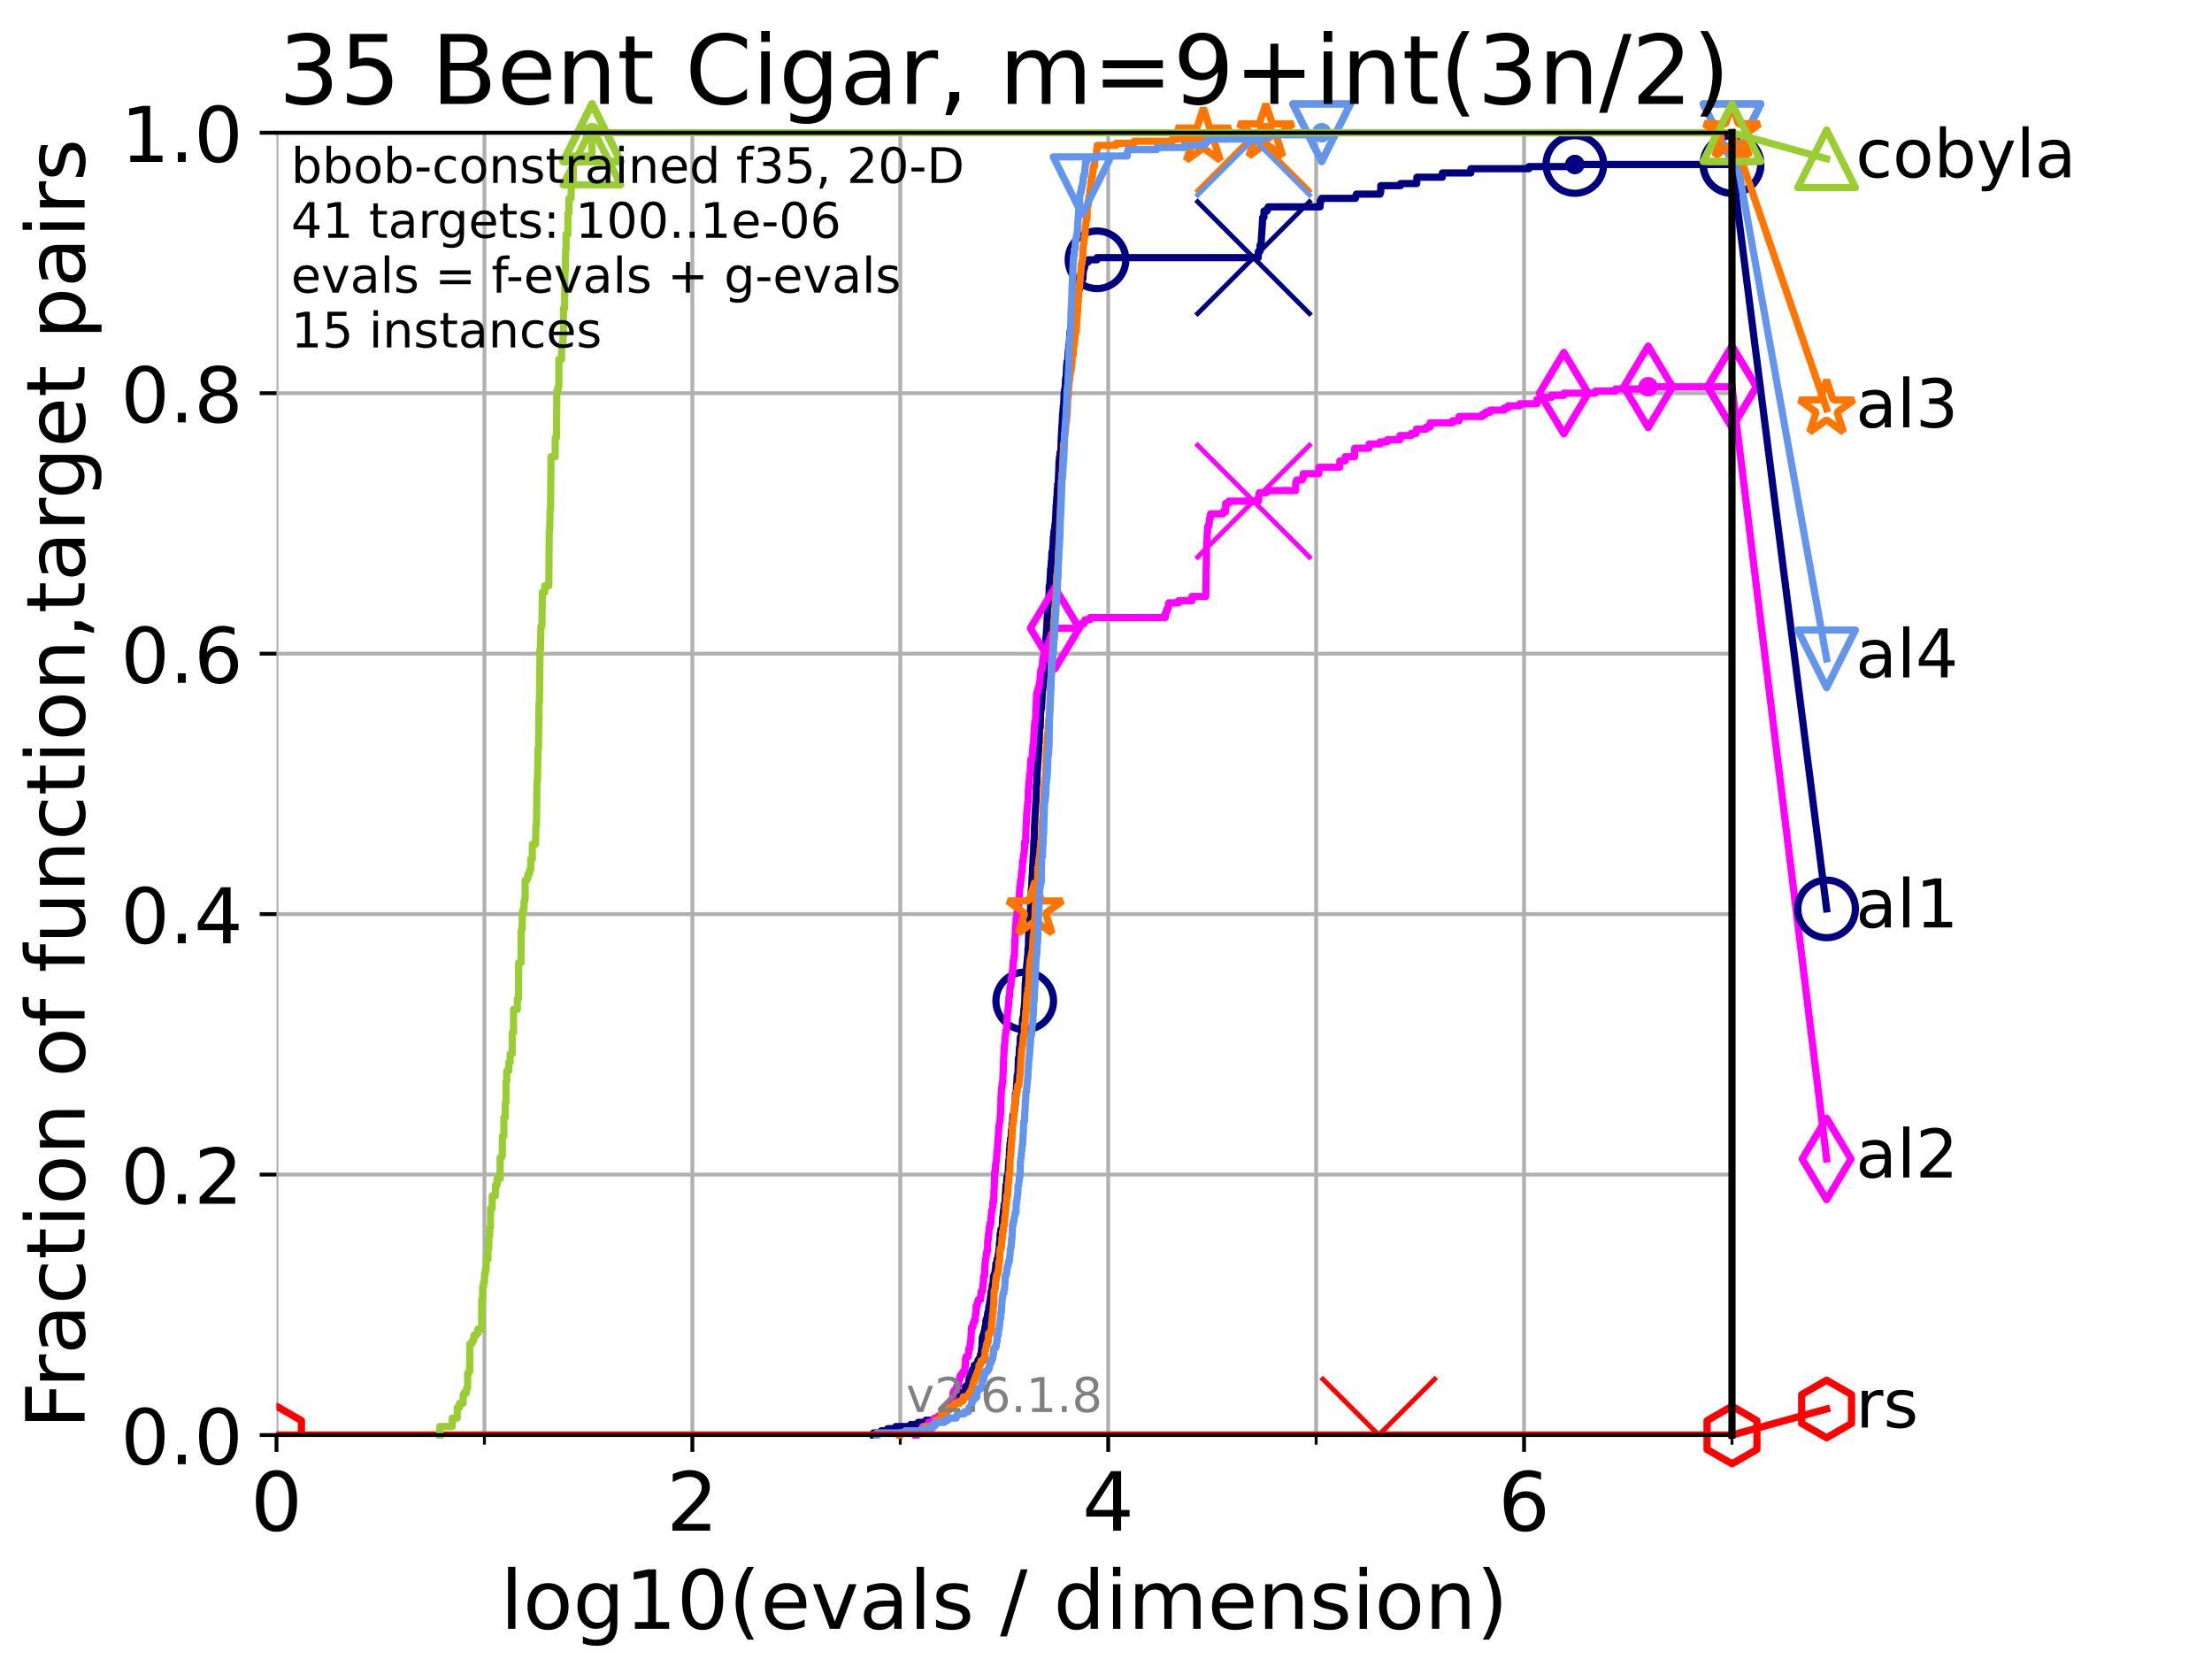 <?xml version="1.0" encoding="utf-8" standalone="no"?>
<!DOCTYPE svg PUBLIC "-//W3C//DTD SVG 1.1//EN"
  "http://www.w3.org/Graphics/SVG/1.1/DTD/svg11.dtd">
<!-- Created with matplotlib (https://matplotlib.org/) -->
<svg height="345.6pt" version="1.1" viewBox="0 0 460.8 345.6" width="460.8pt" xmlns="http://www.w3.org/2000/svg" xmlns:xlink="http://www.w3.org/1999/xlink">
 <defs>
  <style type="text/css">*{stroke-linecap:butt;stroke-linejoin:round;}</style>
 </defs>
 <g id="figure_1">
  <g id="patch_1">
   <path d="M 0 345.6 
L 460.8 345.6 
L 460.8 0 
L 0 0 
z
" style="fill:#ffffff;"/>
  </g>
  <g id="axes_1">
   <g id="patch_2">
    <path d="M 57.6 298.944 
L 360.806 298.944 
L 360.806 27.648 
L 57.6 27.648 
z
" style="fill:#ffffff;"/>
   </g>
   <g id="matplotlib.axis_1">
    <g id="xtick_1">
     <g id="line2d_1">
      <path clip-path="url(#pb9517bc5b3)" d="M 57.6 298.944 
L 57.6 27.648 
" style="fill:none;stroke:#b0b0b0;stroke-linecap:square;stroke-width:0.8;"/>
     </g>
     <g id="line2d_2">
      <defs>
       <path d="M 0 0 
L 0 3.5 
" id="md62f41f5fa" style="stroke:#000000;stroke-width:0.8;"/>
      </defs>
      <g>
       <use style="stroke:#000000;stroke-width:0.8;" x="57.6" xlink:href="#md62f41f5fa" y="298.944"/>
      </g>
     </g>
     <g id="text_1">
      <!-- 0 -->
      <g transform="translate(52.192 318.861)scale(0.17 -0.17)">
       <defs>
        <path d="M 31.781 66.406 
Q 24.172 66.406 20.328 58.906 
Q 16.5 51.422 16.5 36.375 
Q 16.5 21.391 20.328 13.891 
Q 24.172 6.391 31.781 6.391 
Q 39.453 6.391 43.281 13.891 
Q 47.125 21.391 47.125 36.375 
Q 47.125 51.422 43.281 58.906 
Q 39.453 66.406 31.781 66.406 
z
M 31.781 74.219 
Q 44.047 74.219 50.516 64.516 
Q 56.984 54.828 56.984 36.375 
Q 56.984 17.969 50.516 8.266 
Q 44.047 -1.422 31.781 -1.422 
Q 19.531 -1.422 13.062 8.266 
Q 6.594 17.969 6.594 36.375 
Q 6.594 54.828 13.062 64.516 
Q 19.531 74.219 31.781 74.219 
z
" id="DejaVuSans-48"/>
       </defs>
       <use xlink:href="#DejaVuSans-48"/>
      </g>
     </g>
    </g>
    <g id="xtick_2">
     <g id="line2d_3">
      <path clip-path="url(#pb9517bc5b3)" d="M 144.23 298.944 
L 144.23 27.648 
" style="fill:none;stroke:#b0b0b0;stroke-linecap:square;stroke-width:0.8;"/>
     </g>
     <g id="line2d_4">
      <g>
       <use style="stroke:#000000;stroke-width:0.8;" x="144.23" xlink:href="#md62f41f5fa" y="298.944"/>
      </g>
     </g>
     <g id="text_2">
      <!-- 2 -->
      <g transform="translate(138.822 318.861)scale(0.17 -0.17)">
       <defs>
        <path d="M 19.188 8.297 
L 53.609 8.297 
L 53.609 0 
L 7.328 0 
L 7.328 8.297 
Q 12.938 14.109 22.625 23.891 
Q 32.328 33.688 34.812 36.531 
Q 39.547 41.844 41.422 45.531 
Q 43.312 49.219 43.312 52.781 
Q 43.312 58.594 39.234 62.25 
Q 35.156 65.922 28.609 65.922 
Q 23.969 65.922 18.812 64.312 
Q 13.672 62.703 7.812 59.422 
L 7.812 69.391 
Q 13.766 71.781 18.938 73 
Q 24.125 74.219 28.422 74.219 
Q 39.75 74.219 46.484 68.547 
Q 53.219 62.891 53.219 53.422 
Q 53.219 48.922 51.531 44.891 
Q 49.859 40.875 45.406 35.406 
Q 44.188 33.984 37.641 27.219 
Q 31.109 20.453 19.188 8.297 
z
" id="DejaVuSans-50"/>
       </defs>
       <use xlink:href="#DejaVuSans-50"/>
      </g>
     </g>
    </g>
    <g id="xtick_3">
     <g id="line2d_5">
      <path clip-path="url(#pb9517bc5b3)" d="M 230.861 298.944 
L 230.861 27.648 
" style="fill:none;stroke:#b0b0b0;stroke-linecap:square;stroke-width:0.8;"/>
     </g>
     <g id="line2d_6">
      <g>
       <use style="stroke:#000000;stroke-width:0.8;" x="230.861" xlink:href="#md62f41f5fa" y="298.944"/>
      </g>
     </g>
     <g id="text_3">
      <!-- 4 -->
      <g transform="translate(225.453 318.861)scale(0.17 -0.17)">
       <defs>
        <path d="M 37.797 64.312 
L 12.891 25.391 
L 37.797 25.391 
z
M 35.203 72.906 
L 47.609 72.906 
L 47.609 25.391 
L 58.016 25.391 
L 58.016 17.188 
L 47.609 17.188 
L 47.609 0 
L 37.797 0 
L 37.797 17.188 
L 4.891 17.188 
L 4.891 26.703 
z
" id="DejaVuSans-52"/>
       </defs>
       <use xlink:href="#DejaVuSans-52"/>
      </g>
     </g>
    </g>
    <g id="xtick_4">
     <g id="line2d_7">
      <path clip-path="url(#pb9517bc5b3)" d="M 317.491 298.944 
L 317.491 27.648 
" style="fill:none;stroke:#b0b0b0;stroke-linecap:square;stroke-width:0.8;"/>
     </g>
     <g id="line2d_8">
      <g>
       <use style="stroke:#000000;stroke-width:0.8;" x="317.491" xlink:href="#md62f41f5fa" y="298.944"/>
      </g>
     </g>
     <g id="text_4">
      <!-- 6 -->
      <g transform="translate(312.083 318.861)scale(0.17 -0.17)">
       <defs>
        <path d="M 33.016 40.375 
Q 26.375 40.375 22.484 35.828 
Q 18.609 31.297 18.609 23.391 
Q 18.609 15.531 22.484 10.953 
Q 26.375 6.391 33.016 6.391 
Q 39.656 6.391 43.531 10.953 
Q 47.406 15.531 47.406 23.391 
Q 47.406 31.297 43.531 35.828 
Q 39.656 40.375 33.016 40.375 
z
M 52.594 71.297 
L 52.594 62.312 
Q 48.875 64.062 45.094 64.984 
Q 41.312 65.922 37.594 65.922 
Q 27.828 65.922 22.672 59.328 
Q 17.531 52.734 16.797 39.406 
Q 19.672 43.656 24.016 45.922 
Q 28.375 48.188 33.594 48.188 
Q 44.578 48.188 50.953 41.516 
Q 57.328 34.859 57.328 23.391 
Q 57.328 12.156 50.688 5.359 
Q 44.047 -1.422 33.016 -1.422 
Q 20.359 -1.422 13.672 8.266 
Q 6.984 17.969 6.984 36.375 
Q 6.984 53.656 15.188 63.938 
Q 23.391 74.219 37.203 74.219 
Q 40.922 74.219 44.703 73.484 
Q 48.484 72.75 52.594 71.297 
z
" id="DejaVuSans-54"/>
       </defs>
       <use xlink:href="#DejaVuSans-54"/>
      </g>
     </g>
    </g>
    <g id="xtick_5">
     <g id="line2d_9">
      <path clip-path="url(#pb9517bc5b3)" d="M 100.915 298.944 
L 100.915 27.648 
" style="fill:none;stroke:#b0b0b0;stroke-linecap:square;stroke-width:0.8;"/>
     </g>
     <g id="line2d_10">
      <defs>
       <path d="M 0 0 
L 0 2 
" id="ma923d092e5" style="stroke:#000000;stroke-width:0.6;"/>
      </defs>
      <g>
       <use style="stroke:#000000;stroke-width:0.6;" x="100.915" xlink:href="#ma923d092e5" y="298.944"/>
      </g>
     </g>
    </g>
    <g id="xtick_6">
     <g id="line2d_11">
      <path clip-path="url(#pb9517bc5b3)" d="M 187.546 298.944 
L 187.546 27.648 
" style="fill:none;stroke:#b0b0b0;stroke-linecap:square;stroke-width:0.8;"/>
     </g>
     <g id="line2d_12">
      <g>
       <use style="stroke:#000000;stroke-width:0.6;" x="187.546" xlink:href="#ma923d092e5" y="298.944"/>
      </g>
     </g>
    </g>
    <g id="xtick_7">
     <g id="line2d_13">
      <path clip-path="url(#pb9517bc5b3)" d="M 274.176 298.944 
L 274.176 27.648 
" style="fill:none;stroke:#b0b0b0;stroke-linecap:square;stroke-width:0.8;"/>
     </g>
     <g id="line2d_14">
      <g>
       <use style="stroke:#000000;stroke-width:0.6;" x="274.176" xlink:href="#ma923d092e5" y="298.944"/>
      </g>
     </g>
    </g>
    <g id="xtick_8">
     <g id="line2d_15">
      <path clip-path="url(#pb9517bc5b3)" d="M 360.806 298.944 
L 360.806 27.648 
" style="fill:none;stroke:#b0b0b0;stroke-linecap:square;stroke-width:0.8;"/>
     </g>
     <g id="line2d_16">
      <g>
       <use style="stroke:#000000;stroke-width:0.6;" x="360.806" xlink:href="#ma923d092e5" y="298.944"/>
      </g>
     </g>
    </g>
    <g id="text_5">
     <!-- log10(evals / dimension) -->
     <g transform="translate(104.239 339.314)scale(0.17 -0.17)">
      <defs>
       <path d="M 9.422 75.984 
L 18.406 75.984 
L 18.406 0 
L 9.422 0 
z
" id="DejaVuSans-108"/>
       <path d="M 30.609 48.391 
Q 23.391 48.391 19.188 42.75 
Q 14.984 37.109 14.984 27.297 
Q 14.984 17.484 19.156 11.844 
Q 23.344 6.203 30.609 6.203 
Q 37.797 6.203 41.984 11.859 
Q 46.188 17.531 46.188 27.297 
Q 46.188 37.016 41.984 42.703 
Q 37.797 48.391 30.609 48.391 
z
M 30.609 56 
Q 42.328 56 49.016 48.375 
Q 55.719 40.766 55.719 27.297 
Q 55.719 13.875 49.016 6.219 
Q 42.328 -1.422 30.609 -1.422 
Q 18.844 -1.422 12.172 6.219 
Q 5.516 13.875 5.516 27.297 
Q 5.516 40.766 12.172 48.375 
Q 18.844 56 30.609 56 
z
" id="DejaVuSans-111"/>
       <path d="M 45.406 27.984 
Q 45.406 37.75 41.375 43.109 
Q 37.359 48.484 30.078 48.484 
Q 22.859 48.484 18.828 43.109 
Q 14.797 37.75 14.797 27.984 
Q 14.797 18.266 18.828 12.891 
Q 22.859 7.516 30.078 7.516 
Q 37.359 7.516 41.375 12.891 
Q 45.406 18.266 45.406 27.984 
z
M 54.391 6.781 
Q 54.391 -7.172 48.188 -13.984 
Q 42 -20.797 29.203 -20.797 
Q 24.469 -20.797 20.266 -20.094 
Q 16.062 -19.391 12.109 -17.922 
L 12.109 -9.188 
Q 16.062 -11.328 19.922 -12.344 
Q 23.781 -13.375 27.781 -13.375 
Q 36.625 -13.375 41.016 -8.766 
Q 45.406 -4.156 45.406 5.172 
L 45.406 9.625 
Q 42.625 4.781 38.281 2.391 
Q 33.938 0 27.875 0 
Q 17.828 0 11.672 7.656 
Q 5.516 15.328 5.516 27.984 
Q 5.516 40.672 11.672 48.328 
Q 17.828 56 27.875 56 
Q 33.938 56 38.281 53.609 
Q 42.625 51.219 45.406 46.391 
L 45.406 54.688 
L 54.391 54.688 
z
" id="DejaVuSans-103"/>
       <path d="M 12.406 8.297 
L 28.516 8.297 
L 28.516 63.922 
L 10.984 60.406 
L 10.984 69.391 
L 28.422 72.906 
L 38.281 72.906 
L 38.281 8.297 
L 54.391 8.297 
L 54.391 0 
L 12.406 0 
z
" id="DejaVuSans-49"/>
       <path d="M 31 75.875 
Q 24.469 64.656 21.281 53.656 
Q 18.109 42.672 18.109 31.391 
Q 18.109 20.125 21.312 9.062 
Q 24.516 -2 31 -13.188 
L 23.188 -13.188 
Q 15.875 -1.703 12.234 9.375 
Q 8.594 20.453 8.594 31.391 
Q 8.594 42.281 12.203 53.312 
Q 15.828 64.359 23.188 75.875 
z
" id="DejaVuSans-40"/>
       <path d="M 56.203 29.594 
L 56.203 25.203 
L 14.891 25.203 
Q 15.484 15.922 20.484 11.062 
Q 25.484 6.203 34.422 6.203 
Q 39.594 6.203 44.453 7.469 
Q 49.312 8.734 54.109 11.281 
L 54.109 2.781 
Q 49.266 0.734 44.188 -0.344 
Q 39.109 -1.422 33.891 -1.422 
Q 20.797 -1.422 13.156 6.188 
Q 5.516 13.812 5.516 26.812 
Q 5.516 40.234 12.766 48.109 
Q 20.016 56 32.328 56 
Q 43.359 56 49.781 48.891 
Q 56.203 41.797 56.203 29.594 
z
M 47.219 32.234 
Q 47.125 39.594 43.094 43.984 
Q 39.062 48.391 32.422 48.391 
Q 24.906 48.391 20.391 44.141 
Q 15.875 39.891 15.188 32.172 
z
" id="DejaVuSans-101"/>
       <path d="M 2.984 54.688 
L 12.5 54.688 
L 29.594 8.797 
L 46.688 54.688 
L 56.203 54.688 
L 35.688 0 
L 23.484 0 
z
" id="DejaVuSans-118"/>
       <path d="M 34.281 27.484 
Q 23.391 27.484 19.188 25 
Q 14.984 22.516 14.984 16.5 
Q 14.984 11.719 18.141 8.906 
Q 21.297 6.109 26.703 6.109 
Q 34.188 6.109 38.703 11.406 
Q 43.219 16.703 43.219 25.484 
L 43.219 27.484 
z
M 52.203 31.203 
L 52.203 0 
L 43.219 0 
L 43.219 8.297 
Q 40.141 3.328 35.547 0.953 
Q 30.953 -1.422 24.312 -1.422 
Q 15.922 -1.422 10.953 3.297 
Q 6 8.016 6 15.922 
Q 6 25.141 12.172 29.828 
Q 18.359 34.516 30.609 34.516 
L 43.219 34.516 
L 43.219 35.406 
Q 43.219 41.609 39.141 45 
Q 35.062 48.391 27.688 48.391 
Q 23 48.391 18.547 47.266 
Q 14.109 46.141 10.016 43.891 
L 10.016 52.203 
Q 14.938 54.109 19.578 55.047 
Q 24.219 56 28.609 56 
Q 40.484 56 46.344 49.844 
Q 52.203 43.703 52.203 31.203 
z
" id="DejaVuSans-97"/>
       <path d="M 44.281 53.078 
L 44.281 44.578 
Q 40.484 46.531 36.375 47.5 
Q 32.281 48.484 27.875 48.484 
Q 21.188 48.484 17.844 46.438 
Q 14.5 44.391 14.5 40.281 
Q 14.5 37.156 16.891 35.375 
Q 19.281 33.594 26.516 31.984 
L 29.594 31.297 
Q 39.156 29.25 43.188 25.516 
Q 47.219 21.781 47.219 15.094 
Q 47.219 7.469 41.188 3.016 
Q 35.156 -1.422 24.609 -1.422 
Q 20.219 -1.422 15.453 -0.562 
Q 10.688 0.297 5.422 2 
L 5.422 11.281 
Q 10.406 8.688 15.234 7.391 
Q 20.062 6.109 24.812 6.109 
Q 31.156 6.109 34.562 8.281 
Q 37.984 10.453 37.984 14.406 
Q 37.984 18.062 35.516 20.016 
Q 33.062 21.969 24.703 23.781 
L 21.578 24.516 
Q 13.234 26.266 9.516 29.906 
Q 5.812 33.547 5.812 39.891 
Q 5.812 47.609 11.281 51.797 
Q 16.75 56 26.812 56 
Q 31.781 56 36.172 55.266 
Q 40.578 54.547 44.281 53.078 
z
" id="DejaVuSans-115"/>
       <path id="DejaVuSans-32"/>
       <path d="M 25.391 72.906 
L 33.688 72.906 
L 8.297 -9.281 
L 0 -9.281 
z
" id="DejaVuSans-47"/>
       <path d="M 45.406 46.391 
L 45.406 75.984 
L 54.391 75.984 
L 54.391 0 
L 45.406 0 
L 45.406 8.203 
Q 42.578 3.328 38.25 0.953 
Q 33.938 -1.422 27.875 -1.422 
Q 17.969 -1.422 11.734 6.484 
Q 5.516 14.406 5.516 27.297 
Q 5.516 40.188 11.734 48.094 
Q 17.969 56 27.875 56 
Q 33.938 56 38.25 53.625 
Q 42.578 51.266 45.406 46.391 
z
M 14.797 27.297 
Q 14.797 17.391 18.875 11.75 
Q 22.953 6.109 30.078 6.109 
Q 37.203 6.109 41.297 11.75 
Q 45.406 17.391 45.406 27.297 
Q 45.406 37.203 41.297 42.844 
Q 37.203 48.484 30.078 48.484 
Q 22.953 48.484 18.875 42.844 
Q 14.797 37.203 14.797 27.297 
z
" id="DejaVuSans-100"/>
       <path d="M 9.422 54.688 
L 18.406 54.688 
L 18.406 0 
L 9.422 0 
z
M 9.422 75.984 
L 18.406 75.984 
L 18.406 64.594 
L 9.422 64.594 
z
" id="DejaVuSans-105"/>
       <path d="M 52 44.188 
Q 55.375 50.25 60.062 53.125 
Q 64.75 56 71.094 56 
Q 79.641 56 84.281 50.016 
Q 88.922 44.047 88.922 33.016 
L 88.922 0 
L 79.891 0 
L 79.891 32.719 
Q 79.891 40.578 77.094 44.375 
Q 74.312 48.188 68.609 48.188 
Q 61.625 48.188 57.562 43.547 
Q 53.516 38.922 53.516 30.906 
L 53.516 0 
L 44.484 0 
L 44.484 32.719 
Q 44.484 40.625 41.703 44.406 
Q 38.922 48.188 33.109 48.188 
Q 26.219 48.188 22.156 43.531 
Q 18.109 38.875 18.109 30.906 
L 18.109 0 
L 9.078 0 
L 9.078 54.688 
L 18.109 54.688 
L 18.109 46.188 
Q 21.188 51.219 25.484 53.609 
Q 29.781 56 35.688 56 
Q 41.656 56 45.828 52.969 
Q 50 49.953 52 44.188 
z
" id="DejaVuSans-109"/>
       <path d="M 54.891 33.016 
L 54.891 0 
L 45.906 0 
L 45.906 32.719 
Q 45.906 40.484 42.875 44.328 
Q 39.844 48.188 33.797 48.188 
Q 26.516 48.188 22.312 43.547 
Q 18.109 38.922 18.109 30.906 
L 18.109 0 
L 9.078 0 
L 9.078 54.688 
L 18.109 54.688 
L 18.109 46.188 
Q 21.344 51.125 25.703 53.562 
Q 30.078 56 35.797 56 
Q 45.219 56 50.047 50.172 
Q 54.891 44.344 54.891 33.016 
z
" id="DejaVuSans-110"/>
       <path d="M 8.016 75.875 
L 15.828 75.875 
Q 23.141 64.359 26.781 53.312 
Q 30.422 42.281 30.422 31.391 
Q 30.422 20.453 26.781 9.375 
Q 23.141 -1.703 15.828 -13.188 
L 8.016 -13.188 
Q 14.5 -2 17.703 9.062 
Q 20.906 20.125 20.906 31.391 
Q 20.906 42.672 17.703 53.656 
Q 14.5 64.656 8.016 75.875 
z
" id="DejaVuSans-41"/>
      </defs>
      <use xlink:href="#DejaVuSans-108"/>
      <use x="27.783" xlink:href="#DejaVuSans-111"/>
      <use x="88.965" xlink:href="#DejaVuSans-103"/>
      <use x="152.441" xlink:href="#DejaVuSans-49"/>
      <use x="216.064" xlink:href="#DejaVuSans-48"/>
      <use x="279.688" xlink:href="#DejaVuSans-40"/>
      <use x="318.701" xlink:href="#DejaVuSans-101"/>
      <use x="380.225" xlink:href="#DejaVuSans-118"/>
      <use x="439.404" xlink:href="#DejaVuSans-97"/>
      <use x="500.684" xlink:href="#DejaVuSans-108"/>
      <use x="528.467" xlink:href="#DejaVuSans-115"/>
      <use x="580.566" xlink:href="#DejaVuSans-32"/>
      <use x="612.354" xlink:href="#DejaVuSans-47"/>
      <use x="646.045" xlink:href="#DejaVuSans-32"/>
      <use x="677.832" xlink:href="#DejaVuSans-100"/>
      <use x="741.309" xlink:href="#DejaVuSans-105"/>
      <use x="769.092" xlink:href="#DejaVuSans-109"/>
      <use x="866.504" xlink:href="#DejaVuSans-101"/>
      <use x="928.027" xlink:href="#DejaVuSans-110"/>
      <use x="991.406" xlink:href="#DejaVuSans-115"/>
      <use x="1043.506" xlink:href="#DejaVuSans-105"/>
      <use x="1071.289" xlink:href="#DejaVuSans-111"/>
      <use x="1132.471" xlink:href="#DejaVuSans-110"/>
      <use x="1195.85" xlink:href="#DejaVuSans-41"/>
     </g>
    </g>
   </g>
   <g id="matplotlib.axis_2">
    <g id="ytick_1">
     <g id="line2d_17">
      <path clip-path="url(#pb9517bc5b3)" d="M 57.6 298.944 
L 360.806 298.944 
" style="fill:none;stroke:#b0b0b0;stroke-linecap:square;stroke-width:0.8;"/>
     </g>
     <g id="line2d_18">
      <defs>
       <path d="M 0 0 
L -3.5 0 
" id="mdc8e2be3af" style="stroke:#000000;stroke-width:0.8;"/>
      </defs>
      <g>
       <use style="stroke:#000000;stroke-width:0.8;" x="57.6" xlink:href="#mdc8e2be3af" y="298.944"/>
      </g>
     </g>
     <g id="text_6">
      <!-- 0.0 -->
      <g transform="translate(25.155 305.023)scale(0.16 -0.16)">
       <defs>
        <path d="M 10.688 12.406 
L 21 12.406 
L 21 0 
L 10.688 0 
z
" id="DejaVuSans-46"/>
       </defs>
       <use xlink:href="#DejaVuSans-48"/>
       <use x="63.623" xlink:href="#DejaVuSans-46"/>
       <use x="95.41" xlink:href="#DejaVuSans-48"/>
      </g>
     </g>
    </g>
    <g id="ytick_2">
     <g id="line2d_19">
      <path clip-path="url(#pb9517bc5b3)" d="M 57.6 244.685 
L 360.806 244.685 
" style="fill:none;stroke:#b0b0b0;stroke-linecap:square;stroke-width:0.8;"/>
     </g>
     <g id="line2d_20">
      <g>
       <use style="stroke:#000000;stroke-width:0.8;" x="57.6" xlink:href="#mdc8e2be3af" y="244.685"/>
      </g>
     </g>
     <g id="text_7">
      <!-- 0.2 -->
      <g transform="translate(25.155 250.764)scale(0.16 -0.16)">
       <use xlink:href="#DejaVuSans-48"/>
       <use x="63.623" xlink:href="#DejaVuSans-46"/>
       <use x="95.41" xlink:href="#DejaVuSans-50"/>
      </g>
     </g>
    </g>
    <g id="ytick_3">
     <g id="line2d_21">
      <path clip-path="url(#pb9517bc5b3)" d="M 57.6 190.426 
L 360.806 190.426 
" style="fill:none;stroke:#b0b0b0;stroke-linecap:square;stroke-width:0.8;"/>
     </g>
     <g id="line2d_22">
      <g>
       <use style="stroke:#000000;stroke-width:0.8;" x="57.6" xlink:href="#mdc8e2be3af" y="190.426"/>
      </g>
     </g>
     <g id="text_8">
      <!-- 0.4 -->
      <g transform="translate(25.155 196.504)scale(0.16 -0.16)">
       <use xlink:href="#DejaVuSans-48"/>
       <use x="63.623" xlink:href="#DejaVuSans-46"/>
       <use x="95.41" xlink:href="#DejaVuSans-52"/>
      </g>
     </g>
    </g>
    <g id="ytick_4">
     <g id="line2d_23">
      <path clip-path="url(#pb9517bc5b3)" d="M 57.6 136.166 
L 360.806 136.166 
" style="fill:none;stroke:#b0b0b0;stroke-linecap:square;stroke-width:0.8;"/>
     </g>
     <g id="line2d_24">
      <g>
       <use style="stroke:#000000;stroke-width:0.8;" x="57.6" xlink:href="#mdc8e2be3af" y="136.166"/>
      </g>
     </g>
     <g id="text_9">
      <!-- 0.6 -->
      <g transform="translate(25.155 142.245)scale(0.16 -0.16)">
       <use xlink:href="#DejaVuSans-48"/>
       <use x="63.623" xlink:href="#DejaVuSans-46"/>
       <use x="95.41" xlink:href="#DejaVuSans-54"/>
      </g>
     </g>
    </g>
    <g id="ytick_5">
     <g id="line2d_25">
      <path clip-path="url(#pb9517bc5b3)" d="M 57.6 81.907 
L 360.806 81.907 
" style="fill:none;stroke:#b0b0b0;stroke-linecap:square;stroke-width:0.8;"/>
     </g>
     <g id="line2d_26">
      <g>
       <use style="stroke:#000000;stroke-width:0.8;" x="57.6" xlink:href="#mdc8e2be3af" y="81.907"/>
      </g>
     </g>
     <g id="text_10">
      <!-- 0.8 -->
      <g transform="translate(25.155 87.986)scale(0.16 -0.16)">
       <defs>
        <path d="M 31.781 34.625 
Q 24.75 34.625 20.719 30.859 
Q 16.703 27.094 16.703 20.516 
Q 16.703 13.922 20.719 10.156 
Q 24.75 6.391 31.781 6.391 
Q 38.812 6.391 42.859 10.172 
Q 46.922 13.969 46.922 20.516 
Q 46.922 27.094 42.891 30.859 
Q 38.875 34.625 31.781 34.625 
z
M 21.922 38.812 
Q 15.578 40.375 12.031 44.719 
Q 8.5 49.078 8.5 55.328 
Q 8.5 64.062 14.719 69.141 
Q 20.953 74.219 31.781 74.219 
Q 42.672 74.219 48.875 69.141 
Q 55.078 64.062 55.078 55.328 
Q 55.078 49.078 51.531 44.719 
Q 48 40.375 41.703 38.812 
Q 48.828 37.156 52.797 32.312 
Q 56.781 27.484 56.781 20.516 
Q 56.781 9.906 50.312 4.234 
Q 43.844 -1.422 31.781 -1.422 
Q 19.734 -1.422 13.25 4.234 
Q 6.781 9.906 6.781 20.516 
Q 6.781 27.484 10.781 32.312 
Q 14.797 37.156 21.922 38.812 
z
M 18.312 54.391 
Q 18.312 48.734 21.844 45.562 
Q 25.391 42.391 31.781 42.391 
Q 38.141 42.391 41.719 45.562 
Q 45.312 48.734 45.312 54.391 
Q 45.312 60.062 41.719 63.234 
Q 38.141 66.406 31.781 66.406 
Q 25.391 66.406 21.844 63.234 
Q 18.312 60.062 18.312 54.391 
z
" id="DejaVuSans-56"/>
       </defs>
       <use xlink:href="#DejaVuSans-48"/>
       <use x="63.623" xlink:href="#DejaVuSans-46"/>
       <use x="95.41" xlink:href="#DejaVuSans-56"/>
      </g>
     </g>
    </g>
    <g id="ytick_6">
     <g id="line2d_27">
      <path clip-path="url(#pb9517bc5b3)" d="M 57.6 27.648 
L 360.806 27.648 
" style="fill:none;stroke:#b0b0b0;stroke-linecap:square;stroke-width:0.8;"/>
     </g>
     <g id="line2d_28">
      <g>
       <use style="stroke:#000000;stroke-width:0.8;" x="57.6" xlink:href="#mdc8e2be3af" y="27.648"/>
      </g>
     </g>
     <g id="text_11">
      <!-- 1.0 -->
      <g transform="translate(25.155 33.727)scale(0.16 -0.16)">
       <use xlink:href="#DejaVuSans-49"/>
       <use x="63.623" xlink:href="#DejaVuSans-46"/>
       <use x="95.41" xlink:href="#DejaVuSans-48"/>
      </g>
     </g>
    </g>
    <g id="text_12">
     <!-- Fraction of function,target pairs -->
     <g transform="translate(17.62 297.681)rotate(-90)scale(0.17 -0.17)">
      <defs>
       <path d="M 9.812 72.906 
L 51.703 72.906 
L 51.703 64.594 
L 19.672 64.594 
L 19.672 43.109 
L 48.578 43.109 
L 48.578 34.812 
L 19.672 34.812 
L 19.672 0 
L 9.812 0 
z
" id="DejaVuSans-70"/>
       <path d="M 41.109 46.297 
Q 39.594 47.172 37.812 47.578 
Q 36.031 48 33.891 48 
Q 26.266 48 22.188 43.047 
Q 18.109 38.094 18.109 28.812 
L 18.109 0 
L 9.078 0 
L 9.078 54.688 
L 18.109 54.688 
L 18.109 46.188 
Q 20.953 51.172 25.484 53.578 
Q 30.031 56 36.531 56 
Q 37.453 56 38.578 55.875 
Q 39.703 55.766 41.062 55.516 
z
" id="DejaVuSans-114"/>
       <path d="M 48.781 52.594 
L 48.781 44.188 
Q 44.969 46.297 41.141 47.344 
Q 37.312 48.391 33.406 48.391 
Q 24.656 48.391 19.812 42.844 
Q 14.984 37.312 14.984 27.297 
Q 14.984 17.281 19.812 11.734 
Q 24.656 6.203 33.406 6.203 
Q 37.312 6.203 41.141 7.25 
Q 44.969 8.297 48.781 10.406 
L 48.781 2.094 
Q 45.016 0.344 40.984 -0.531 
Q 36.969 -1.422 32.422 -1.422 
Q 20.062 -1.422 12.781 6.344 
Q 5.516 14.109 5.516 27.297 
Q 5.516 40.672 12.859 48.328 
Q 20.219 56 33.016 56 
Q 37.156 56 41.109 55.141 
Q 45.062 54.297 48.781 52.594 
z
" id="DejaVuSans-99"/>
       <path d="M 18.312 70.219 
L 18.312 54.688 
L 36.812 54.688 
L 36.812 47.703 
L 18.312 47.703 
L 18.312 18.016 
Q 18.312 11.328 20.141 9.422 
Q 21.969 7.516 27.594 7.516 
L 36.812 7.516 
L 36.812 0 
L 27.594 0 
Q 17.188 0 13.234 3.875 
Q 9.281 7.766 9.281 18.016 
L 9.281 47.703 
L 2.688 47.703 
L 2.688 54.688 
L 9.281 54.688 
L 9.281 70.219 
z
" id="DejaVuSans-116"/>
       <path d="M 37.109 75.984 
L 37.109 68.5 
L 28.516 68.5 
Q 23.688 68.5 21.797 66.547 
Q 19.922 64.594 19.922 59.516 
L 19.922 54.688 
L 34.719 54.688 
L 34.719 47.703 
L 19.922 47.703 
L 19.922 0 
L 10.891 0 
L 10.891 47.703 
L 2.297 47.703 
L 2.297 54.688 
L 10.891 54.688 
L 10.891 58.5 
Q 10.891 67.625 15.141 71.797 
Q 19.391 75.984 28.609 75.984 
z
" id="DejaVuSans-102"/>
       <path d="M 8.5 21.578 
L 8.5 54.688 
L 17.484 54.688 
L 17.484 21.922 
Q 17.484 14.156 20.5 10.266 
Q 23.531 6.391 29.594 6.391 
Q 36.859 6.391 41.078 11.031 
Q 45.312 15.672 45.312 23.688 
L 45.312 54.688 
L 54.297 54.688 
L 54.297 0 
L 45.312 0 
L 45.312 8.406 
Q 42.047 3.422 37.719 1 
Q 33.406 -1.422 27.688 -1.422 
Q 18.266 -1.422 13.375 4.438 
Q 8.5 10.297 8.5 21.578 
z
M 31.109 56 
z
" id="DejaVuSans-117"/>
       <path d="M 11.719 12.406 
L 22.016 12.406 
L 22.016 4 
L 14.016 -11.625 
L 7.719 -11.625 
L 11.719 4 
z
" id="DejaVuSans-44"/>
       <path d="M 18.109 8.203 
L 18.109 -20.797 
L 9.078 -20.797 
L 9.078 54.688 
L 18.109 54.688 
L 18.109 46.391 
Q 20.953 51.266 25.266 53.625 
Q 29.594 56 35.594 56 
Q 45.562 56 51.781 48.094 
Q 58.016 40.188 58.016 27.297 
Q 58.016 14.406 51.781 6.484 
Q 45.562 -1.422 35.594 -1.422 
Q 29.594 -1.422 25.266 0.953 
Q 20.953 3.328 18.109 8.203 
z
M 48.688 27.297 
Q 48.688 37.203 44.609 42.844 
Q 40.531 48.484 33.406 48.484 
Q 26.266 48.484 22.188 42.844 
Q 18.109 37.203 18.109 27.297 
Q 18.109 17.391 22.188 11.75 
Q 26.266 6.109 33.406 6.109 
Q 40.531 6.109 44.609 11.75 
Q 48.688 17.391 48.688 27.297 
z
" id="DejaVuSans-112"/>
      </defs>
      <use xlink:href="#DejaVuSans-70"/>
      <use x="50.27" xlink:href="#DejaVuSans-114"/>
      <use x="91.383" xlink:href="#DejaVuSans-97"/>
      <use x="152.662" xlink:href="#DejaVuSans-99"/>
      <use x="207.643" xlink:href="#DejaVuSans-116"/>
      <use x="246.852" xlink:href="#DejaVuSans-105"/>
      <use x="274.635" xlink:href="#DejaVuSans-111"/>
      <use x="335.816" xlink:href="#DejaVuSans-110"/>
      <use x="399.195" xlink:href="#DejaVuSans-32"/>
      <use x="430.982" xlink:href="#DejaVuSans-111"/>
      <use x="492.164" xlink:href="#DejaVuSans-102"/>
      <use x="527.369" xlink:href="#DejaVuSans-32"/>
      <use x="559.156" xlink:href="#DejaVuSans-102"/>
      <use x="594.361" xlink:href="#DejaVuSans-117"/>
      <use x="657.74" xlink:href="#DejaVuSans-110"/>
      <use x="721.119" xlink:href="#DejaVuSans-99"/>
      <use x="776.1" xlink:href="#DejaVuSans-116"/>
      <use x="815.309" xlink:href="#DejaVuSans-105"/>
      <use x="843.092" xlink:href="#DejaVuSans-111"/>
      <use x="904.273" xlink:href="#DejaVuSans-110"/>
      <use x="967.652" xlink:href="#DejaVuSans-44"/>
      <use x="999.439" xlink:href="#DejaVuSans-116"/>
      <use x="1038.648" xlink:href="#DejaVuSans-97"/>
      <use x="1099.928" xlink:href="#DejaVuSans-114"/>
      <use x="1139.291" xlink:href="#DejaVuSans-103"/>
      <use x="1202.768" xlink:href="#DejaVuSans-101"/>
      <use x="1264.291" xlink:href="#DejaVuSans-116"/>
      <use x="1303.5" xlink:href="#DejaVuSans-32"/>
      <use x="1335.287" xlink:href="#DejaVuSans-112"/>
      <use x="1398.764" xlink:href="#DejaVuSans-97"/>
      <use x="1460.043" xlink:href="#DejaVuSans-105"/>
      <use x="1487.826" xlink:href="#DejaVuSans-114"/>
      <use x="1528.939" xlink:href="#DejaVuSans-115"/>
     </g>
    </g>
   </g>
   <g id="line2d_29">
    <defs>
     <path d="M 0 1.5 
C 0.398 1.5 0.779 1.342 1.061 1.061 
C 1.342 0.779 1.5 0.398 1.5 0 
C 1.5 -0.398 1.342 -0.779 1.061 -1.061 
C 0.779 -1.342 0.398 -1.5 0 -1.5 
C -0.398 -1.5 -0.779 -1.342 -1.061 -1.061 
C -1.342 -0.779 -1.5 -0.398 -1.5 0 
C -1.5 0.398 -1.342 0.779 -1.061 1.061 
C -0.779 1.342 -0.398 1.5 0 1.5 
z
" id="mb949af8729" style="stroke:#000080;"/>
    </defs>
    <g>
     <use style="fill:#000080;stroke:#000080;" x="328.07" xlink:href="#mb949af8729" y="34.265"/>
     <use style="fill:#000080;stroke:#000080;" x="328.07" xlink:href="#mb949af8729" y="34.265"/>
    </g>
   </g>
   <g id="line2d_30">
    <path d="M 181.969 298.944 
L 181.969 298.503 
L 183.585 298.503 
L 183.585 298.062 
L 184.923 298.062 
L 184.923 297.621 
L 186.596 297.621 
L 186.596 297.179 
L 189.729 297.179 
L 189.729 296.738 
L 191.292 296.738 
L 191.292 296.297 
L 192.884 296.297 
L 192.884 295.856 
L 195.296 295.856 
L 195.296 295.415 
L 196.102 295.415 
L 196.102 294.974 
L 196.403 294.974 
L 196.403 294.533 
L 196.796 294.533 
L 196.796 294.092 
L 197.317 294.092 
L 197.317 293.65 
L 197.761 293.65 
L 197.761 293.209 
L 197.997 293.209 
L 197.997 292.768 
L 198.321 292.768 
L 198.335 291.886 
L 199.069 291.886 
L 199.069 291.445 
L 199.468 291.445 
L 199.54 290.562 
L 200.156 290.562 
L 200.156 290.121 
L 201.044 290.121 
L 201.137 288.798 
L 201.628 288.798 
L 201.628 288.357 
L 201.777 288.357 
L 201.825 287.475 
L 201.914 287.475 
L 201.914 287.033 
L 202.097 287.033 
L 202.159 286.151 
L 202.446 286.151 
L 202.446 285.71 
L 202.589 285.71 
L 202.589 285.269 
L 202.956 285.269 
L 202.973 284.387 
L 203.618 284.387 
L 203.662 283.504 
L 203.91 283.504 
L 203.91 283.063 
L 204.235 283.063 
L 204.246 282.181 
L 204.388 282.181 
L 204.489 280.858 
L 204.531 280.858 
L 204.636 278.652 
L 204.732 278.652 
L 204.732 278.211 
L 204.933 278.211 
L 205.007 277.329 
L 205.113 277.329 
L 205.186 276.446 
L 205.324 276.446 
L 205.373 275.123 
L 205.51 275.123 
L 205.51 274.682 
L 205.622 274.682 
L 205.718 273.799 
L 205.788 273.799 
L 205.788 273.358 
L 205.917 273.358 
L 206.015 272.035 
L 206.09 272.035 
L 206.185 271.153 
L 206.251 271.153 
L 206.317 270.27 
L 206.371 270.27 
L 206.48 268.947 
L 206.666 268.947 
L 206.698 267.624 
L 206.876 267.624 
L 206.935 265.859 
L 207.115 265.859 
L 207.115 265.418 
L 207.257 265.418 
L 207.32 264.536 
L 207.377 264.536 
L 207.468 263.212 
L 207.681 263.212 
L 207.712 262.33 
L 207.875 262.33 
L 207.931 261.448 
L 207.992 261.448 
L 208.101 260.124 
L 208.164 260.124 
L 208.201 258.801 
L 208.286 258.801 
L 208.341 257.036 
L 208.436 257.036 
L 208.487 256.154 
L 208.775 256.154 
L 208.875 253.507 
L 208.958 253.507 
L 209.032 252.184 
L 209.11 252.184 
L 209.179 250.861 
L 209.343 250.861 
L 209.447 248.655 
L 209.495 248.655 
L 209.549 246.89 
L 209.671 246.89 
L 209.773 245.126 
L 209.941 245.126 
L 210.042 243.803 
L 210.052 243.803 
L 210.154 241.597 
L 210.25 241.597 
L 210.303 239.391 
L 210.362 239.391 
L 210.419 238.068 
L 210.507 238.068 
L 210.515 237.186 
L 210.634 237.186 
L 210.705 235.421 
L 210.803 235.421 
L 210.827 234.098 
L 210.927 234.098 
L 211.021 232.333 
L 211.171 232.333 
L 211.278 231.451 
L 211.318 231.451 
L 211.378 230.127 
L 211.485 230.127 
L 211.531 227.922 
L 211.693 227.922 
L 211.794 225.716 
L 211.818 225.716 
L 211.92 223.952 
L 212.056 223.952 
L 212.154 220.423 
L 212.28 220.423 
L 212.38 218.217 
L 212.474 218.217 
L 212.567 216.011 
L 212.775 216.011 
L 212.861 214.247 
L 212.934 214.247 
L 213.008 212.482 
L 213.067 212.482 
L 213.067 212.041 
L 213.201 212.041 
L 213.276 210.277 
L 213.34 210.277 
L 213.435 208.953 
L 213.472 208.953 
L 213.573 204.983 
L 213.585 204.983 
L 213.675 203.66 
L 213.698 203.66 
L 213.78 201.895 
L 213.831 201.895 
L 213.926 200.572 
L 213.979 200.572 
L 214.051 199.248 
L 214.11 199.248 
L 214.161 197.484 
L 214.229 197.484 
L 214.314 193.955 
L 214.38 193.955 
L 214.416 193.072 
L 214.498 193.072 
L 214.571 189.984 
L 214.645 189.984 
L 214.719 187.779 
L 214.766 187.779 
L 214.847 185.132 
L 214.905 185.132 
L 215.006 182.485 
L 215.041 182.485 
L 215.12 180.28 
L 215.155 180.28 
L 215.245 178.074 
L 215.288 178.074 
L 215.387 174.986 
L 215.421 174.986 
L 215.52 171.898 
L 215.536 171.898 
L 215.628 169.251 
L 215.669 169.251 
L 215.779 167.046 
L 215.817 167.046 
L 215.915 163.517 
L 215.98 163.517 
L 216.085 160.429 
L 216.107 160.429 
L 216.21 158.664 
L 216.223 158.664 
L 216.33 156.9 
L 216.343 156.9 
L 216.423 154.694 
L 216.495 154.694 
L 216.574 151.606 
L 216.689 151.606 
L 216.767 148.518 
L 216.812 148.518 
L 216.857 147.636 
L 216.963 147.636 
L 217.066 145.43 
L 217.081 145.43 
L 217.156 143.666 
L 217.24 143.666 
L 217.27 142.783 
L 217.361 142.783 
L 217.468 141.019 
L 217.475 141.019 
L 217.556 138.813 
L 217.592 138.813 
L 217.686 135.284 
L 217.704 135.284 
L 217.769 133.961 
L 217.82 133.961 
L 217.894 132.637 
L 217.949 132.637 
L 218.029 130.873 
L 218.066 130.873 
L 218.15 128.667 
L 218.179 128.667 
L 218.225 126.462 
L 218.34 126.462 
L 218.428 125.138 
L 218.497 125.138 
L 218.574 122.05 
L 218.68 122.05 
L 218.766 120.286 
L 218.792 120.286 
L 218.855 118.521 
L 218.925 118.521 
L 219.026 116.757 
L 219.071 116.757 
L 219.142 114.992 
L 219.239 114.992 
L 219.348 113.669 
L 219.357 113.669 
L 219.436 111.904 
L 219.473 111.904 
L 219.57 110.581 
L 219.688 110.581 
L 219.758 109.257 
L 219.82 109.257 
L 219.923 107.493 
L 219.933 107.493 
L 220.017 105.287 
L 220.064 105.287 
L 220.152 103.523 
L 220.197 103.523 
L 220.267 101.758 
L 220.326 101.758 
L 220.332 100.876 
L 220.446 100.876 
L 220.545 98.229 
L 220.562 98.229 
L 220.624 96.023 
L 220.683 96.023 
L 220.708 95.141 
L 220.827 95.141 
L 220.836 94.259 
L 220.987 94.259 
L 221.095 90.73 
L 221.115 90.73 
L 221.221 88.524 
L 221.266 88.524 
L 221.35 86.319 
L 221.4 86.319 
L 221.502 84.554 
L 221.58 84.554 
L 221.68 81.907 
L 221.703 81.907 
L 221.797 81.025 
L 221.89 81.025 
L 221.987 78.819 
L 222.098 78.819 
L 222.202 76.172 
L 222.254 76.172 
L 222.289 75.29 
L 222.443 75.29 
L 222.545 73.085 
L 222.609 73.085 
L 222.663 71.761 
L 222.745 71.761 
L 222.854 69.997 
L 222.863 69.997 
L 222.894 69.114 
L 223.018 69.114 
L 223.018 68.673 
L 223.133 68.673 
L 223.229 66.909 
L 223.247 66.909 
L 223.321 65.144 
L 223.533 65.144 
L 223.635 63.821 
L 223.677 63.821 
L 223.788 62.497 
L 223.838 62.497 
L 223.838 61.615 
L 224.002 61.615 
L 224.081 60.733 
L 224.553 60.733 
L 224.553 60.292 
L 224.864 60.292 
L 224.872 59.409 
L 225.23 59.409 
L 225.23 58.968 
L 225.374 58.968 
L 225.477 58.086 
L 225.583 58.086 
L 225.687 56.322 
L 225.74 56.322 
L 225.74 55.88 
L 225.897 55.88 
L 226.007 54.998 
L 226.173 54.998 
L 226.173 54.557 
L 226.713 54.557 
L 226.713 54.116 
L 228.524 54.116 
L 228.524 53.675 
L 262.112 53.675 
L 262.164 52.351 
L 262.478 52.351 
L 262.508 51.028 
L 262.711 51.028 
L 262.808 48.822 
L 262.837 48.822 
L 262.942 47.058 
L 262.953 47.058 
L 263.04 45.293 
L 263.297 45.293 
L 263.306 43.97 
L 263.937 43.97 
L 263.937 43.529 
L 264.198 43.529 
L 264.198 43.088 
L 274.991 43.088 
L 275.052 41.764 
L 275.292 41.764 
L 275.292 41.323 
L 282.366 41.323 
L 282.366 40.882 
L 282.555 40.882 
L 282.555 40.441 
L 287.489 40.441 
L 287.489 40 
L 287.635 40 
L 287.649 38.676 
L 291.753 38.676 
L 291.753 38.235 
L 295.127 38.235 
L 295.175 36.912 
L 300.467 36.912 
L 300.47 36.03 
L 306.401 36.03 
L 306.401 35.147 
L 318.496 35.147 
L 318.496 34.706 
L 328.07 34.706 
L 328.07 34.265 
L 360.806 34.265 
L 360.806 34.265 
" style="fill:none;stroke:#000080;stroke-linecap:square;stroke-width:1.5;"/>
   </g>
   <g id="line2d_31">
    <defs>
     <path d="M 0 6 
C 1.591 6 3.117 5.368 4.243 4.243 
C 5.368 3.117 6 1.591 6 0 
C 6 -1.591 5.368 -3.117 4.243 -4.243 
C 3.117 -5.368 1.591 -6 0 -6 
C -1.591 -6 -3.117 -5.368 -4.243 -4.243 
C -5.368 -3.117 -6 -1.591 -6 0 
C -6 1.591 -5.368 3.117 -4.243 4.243 
C -3.117 5.368 -1.591 6 0 6 
z
" id="m01d1c23165" style="stroke:#000080;stroke-width:1.5;"/>
    </defs>
    <g>
     <use style="fill-opacity:0;stroke:#000080;stroke-width:1.5;" x="213.472" xlink:href="#m01d1c23165" y="208.512"/>
     <use style="fill-opacity:0;stroke:#000080;stroke-width:1.5;" x="228.524" xlink:href="#m01d1c23165" y="54.116"/>
     <use style="fill-opacity:0;stroke:#000080;stroke-width:1.5;" x="328.07" xlink:href="#m01d1c23165" y="34.265"/>
     <use style="fill-opacity:0;stroke:#000080;stroke-width:1.5;" x="360.806" xlink:href="#m01d1c23165" y="34.265"/>
    </g>
   </g>
   <g id="line2d_32">
    <path style="fill:none;stroke:#000080;stroke-linecap:square;stroke-width:1.5;"/>
    <g/>
   </g>
   <g id="line2d_33">
    <path clip-path="url(#pb9517bc5b3)" d="M 261.138 53.675 
" style="fill:none;stroke:#000080;stroke-linecap:square;stroke-width:1.5;"/>
    <defs>
     <path d="M -12 12 
L 12 -12 
M -12 -12 
L 12 12 
" id="m260d9c42b8" style="stroke:#000080;"/>
    </defs>
    <g clip-path="url(#pb9517bc5b3)">
     <use style="fill:#000080;stroke:#000080;" x="261.138" xlink:href="#m260d9c42b8" y="53.675"/>
    </g>
   </g>
   <g id="line2d_34">
    <defs>
     <path d="M 0 1.5 
C 0.398 1.5 0.779 1.342 1.061 1.061 
C 1.342 0.779 1.5 0.398 1.5 0 
C 1.5 -0.398 1.342 -0.779 1.061 -1.061 
C 0.779 -1.342 0.398 -1.5 0 -1.5 
C -0.398 -1.5 -0.779 -1.342 -1.061 -1.061 
C -1.342 -0.779 -1.5 -0.398 -1.5 0 
C -1.5 0.398 -1.342 0.779 -1.061 1.061 
C -0.779 1.342 -0.398 1.5 0 1.5 
z
" id="m36e96818a1" style="stroke:#ff00ff;"/>
    </defs>
    <g>
     <use style="fill:#ff00ff;stroke:#ff00ff;" x="343.351" xlink:href="#m36e96818a1" y="80.584"/>
     <use style="fill:#ff00ff;stroke:#ff00ff;" x="343.351" xlink:href="#m36e96818a1" y="80.584"/>
    </g>
   </g>
   <g id="line2d_35">
    <path d="M 190.806 298.944 
L 190.806 298.503 
L 191.138 298.503 
L 191.138 298.062 
L 191.949 298.062 
L 191.949 297.621 
L 192.17 297.621 
L 192.17 297.179 
L 193.243 297.179 
L 193.243 296.738 
L 193.422 296.738 
L 193.422 296.297 
L 194.258 296.297 
L 194.258 295.856 
L 194.657 295.856 
L 194.657 295.415 
L 195.497 295.415 
L 195.497 294.974 
L 196.613 294.974 
L 196.613 294.533 
L 196.735 294.533 
L 196.742 293.65 
L 197.093 293.65 
L 197.093 293.209 
L 197.932 293.209 
L 197.943 292.327 
L 198.252 292.327 
L 198.311 291.445 
L 198.49 291.445 
L 198.543 290.121 
L 198.766 290.121 
L 198.766 289.68 
L 199.257 289.68 
L 199.296 288.798 
L 199.636 288.798 
L 199.664 287.916 
L 199.758 287.916 
L 199.758 287.475 
L 199.909 287.475 
L 200.017 286.592 
L 200.36 286.592 
L 200.36 286.151 
L 200.649 286.151 
L 200.649 285.71 
L 200.984 285.71 
L 201.053 284.387 
L 201.118 284.387 
L 201.133 283.063 
L 201.251 283.063 
L 201.251 282.622 
L 201.689 282.622 
L 201.799 281.74 
L 201.828 281.74 
L 201.861 280.858 
L 202.089 280.858 
L 202.138 279.534 
L 202.248 279.534 
L 202.35 276.887 
L 202.418 276.887 
L 202.418 276.446 
L 202.663 276.446 
L 202.75 275.564 
L 202.917 275.564 
L 202.917 275.123 
L 203.143 275.123 
L 203.201 273.799 
L 203.337 273.799 
L 203.356 272.035 
L 203.58 272.035 
L 203.673 271.153 
L 203.854 271.153 
L 203.854 270.712 
L 204.287 270.712 
L 204.378 269.388 
L 204.427 269.388 
L 204.427 268.947 
L 204.681 268.947 
L 204.783 267.624 
L 204.82 267.624 
L 204.904 265.859 
L 205.101 265.859 
L 205.195 263.212 
L 205.225 263.212 
L 205.28 262.33 
L 205.394 262.33 
L 205.503 261.007 
L 205.589 261.007 
L 205.589 260.566 
L 205.715 260.566 
L 205.761 258.36 
L 205.855 258.36 
L 205.917 257.036 
L 205.997 257.036 
L 206.059 255.713 
L 206.219 255.713 
L 206.221 254.831 
L 206.412 254.831 
L 206.491 253.066 
L 206.531 253.066 
L 206.57 252.184 
L 206.675 252.184 
L 206.783 251.302 
L 206.82 251.302 
L 206.83 250.42 
L 206.989 250.42 
L 207.069 247.773 
L 207.111 247.773 
L 207.197 244.244 
L 207.319 244.244 
L 207.413 242.479 
L 207.464 242.479 
L 207.566 241.597 
L 207.6 241.597 
L 207.689 239.832 
L 207.757 239.832 
L 207.852 238.068 
L 207.875 238.068 
L 207.978 236.303 
L 207.997 236.303 
L 208.103 234.539 
L 208.131 234.539 
L 208.242 233.657 
L 208.306 233.657 
L 208.385 232.333 
L 208.433 232.333 
L 208.522 228.363 
L 208.566 228.363 
L 208.64 226.598 
L 208.753 226.598 
L 208.753 225.716 
L 208.872 225.716 
L 208.955 223.51 
L 208.989 223.51 
L 209.09 219.981 
L 209.127 219.981 
L 209.219 217.776 
L 209.292 217.776 
L 209.384 216.011 
L 209.435 216.011 
L 209.508 215.129 
L 209.546 215.129 
L 209.546 214.688 
L 209.668 214.688 
L 209.75 212.923 
L 209.789 212.923 
L 209.892 210.718 
L 209.994 210.718 
L 210.062 209.394 
L 210.12 209.394 
L 210.181 207.63 
L 210.319 207.63 
L 210.386 205.865 
L 210.459 205.865 
L 210.459 205.424 
L 210.598 205.424 
L 210.681 203.66 
L 210.8 203.66 
L 210.854 202.336 
L 210.982 202.336 
L 211.079 200.13 
L 211.194 200.13 
L 211.197 199.248 
L 211.326 199.248 
L 211.435 195.719 
L 211.466 195.719 
L 211.563 192.631 
L 211.665 192.631 
L 211.682 191.308 
L 211.801 191.308 
L 211.877 189.984 
L 211.965 189.984 
L 212.063 189.102 
L 212.125 189.102 
L 212.212 187.338 
L 212.333 187.338 
L 212.439 184.691 
L 212.537 184.691 
L 212.583 183.367 
L 212.737 183.367 
L 212.82 181.603 
L 212.938 181.603 
L 213.01 179.397 
L 213.148 179.397 
L 213.224 178.074 
L 213.323 178.074 
L 213.406 176.751 
L 213.441 176.751 
L 213.451 175.427 
L 213.651 175.427 
L 213.759 171.898 
L 213.78 171.898 
L 213.866 169.692 
L 213.895 169.692 
L 214.005 168.369 
L 214.034 168.369 
L 214.102 167.046 
L 214.164 167.046 
L 214.226 164.399 
L 214.279 164.399 
L 214.38 162.634 
L 214.444 162.634 
L 214.467 161.311 
L 214.588 161.311 
L 214.691 159.546 
L 214.713 159.546 
L 214.722 158.223 
L 214.995 158.223 
L 215.096 156.458 
L 215.117 156.458 
L 215.187 155.135 
L 215.295 155.135 
L 215.373 152.929 
L 215.426 152.929 
L 215.5 151.165 
L 215.559 151.165 
L 215.559 150.283 
L 215.732 150.283 
L 215.836 147.195 
L 215.855 147.195 
L 215.931 144.548 
L 216.041 144.548 
L 216.041 144.107 
L 216.262 144.107 
L 216.265 143.225 
L 216.462 143.225 
L 216.502 142.342 
L 216.604 142.342 
L 216.712 140.578 
L 216.733 140.578 
L 216.806 139.695 
L 216.941 139.695 
L 216.941 139.254 
L 217.122 139.254 
L 217.2 137.49 
L 217.253 137.49 
L 217.253 137.049 
L 217.404 137.049 
L 217.404 136.608 
L 217.565 136.608 
L 217.586 135.725 
L 218.04 135.725 
L 218.151 134.843 
L 218.399 134.843 
L 218.399 133.961 
L 218.689 133.961 
L 218.689 133.078 
L 218.914 133.078 
L 218.935 132.196 
L 219.345 132.196 
L 219.345 131.755 
L 219.559 131.755 
L 219.559 131.314 
L 219.742 131.314 
L 219.742 130.873 
L 224.288 130.873 
L 224.288 130.432 
L 225.031 130.432 
L 225.031 129.991 
L 225.76 129.991 
L 225.76 129.549 
L 226.013 129.549 
L 226.013 129.108 
L 227.063 129.108 
L 227.063 128.667 
L 242.741 128.667 
L 242.741 127.785 
L 242.929 127.785 
L 242.929 127.344 
L 243.085 127.344 
L 243.085 126.903 
L 243.326 126.903 
L 243.377 126.02 
L 243.491 126.02 
L 243.491 125.579 
L 245.533 125.579 
L 245.533 125.138 
L 248.3 125.138 
L 248.3 124.256 
L 251.185 124.256 
L 251.294 117.639 
L 251.296 117.639 
L 251.371 113.228 
L 251.408 113.228 
L 251.488 111.022 
L 251.534 111.022 
L 251.581 109.698 
L 251.783 109.698 
L 251.783 109.257 
L 251.903 109.257 
L 251.97 107.934 
L 252.133 107.934 
L 252.18 107.052 
L 254.776 107.052 
L 254.776 106.611 
L 255.317 106.611 
L 255.323 104.846 
L 255.979 104.846 
L 255.979 104.405 
L 262.176 104.405 
L 262.255 103.082 
L 262.324 103.082 
L 262.324 102.64 
L 263.843 102.64 
L 263.843 102.199 
L 269.892 102.199 
L 269.936 100.435 
L 270.148 100.435 
L 270.148 99.994 
L 271.264 99.994 
L 271.264 99.552 
L 271.493 99.552 
L 271.495 98.67 
L 274.749 98.67 
L 274.754 97.347 
L 279.075 97.347 
L 279.113 96.023 
L 280.237 96.023 
L 280.238 95.141 
L 282.19 95.141 
L 282.196 93.377 
L 285.193 93.377 
L 285.218 92.494 
L 287.507 92.494 
L 287.507 92.053 
L 288.977 92.053 
L 288.977 91.612 
L 291.642 91.612 
L 291.648 90.73 
L 293.994 90.73 
L 293.994 90.289 
L 295.038 90.289 
L 295.042 89.406 
L 297.089 89.406 
L 297.089 88.965 
L 297.908 88.965 
L 297.914 88.083 
L 302.602 88.083 
L 302.602 87.642 
L 303.947 87.642 
L 303.95 86.76 
L 308.798 86.76 
L 308.798 86.319 
L 309.481 86.319 
L 309.481 85.877 
L 310.424 85.877 
L 310.424 85.436 
L 313.368 85.436 
L 313.368 84.995 
L 314.142 84.995 
L 314.142 84.554 
L 316.59 84.554 
L 316.59 84.113 
L 320.173 84.113 
L 320.174 83.231 
L 321.738 83.231 
L 321.738 82.789 
L 323.183 82.789 
L 323.183 82.348 
L 325.777 82.348 
L 325.777 81.907 
L 332.353 81.907 
L 332.353 81.466 
L 336.545 81.466 
L 336.545 81.025 
L 343.351 81.025 
L 343.351 80.584 
L 360.806 80.584 
L 360.806 80.584 
" style="fill:none;stroke:#ff00ff;stroke-linecap:square;stroke-width:1.5;"/>
   </g>
   <g id="line2d_36">
    <defs>
     <path d="M -0 8.485 
L 5.091 0 
L 0 -8.485 
L -5.091 -0 
z
" id="m419be987f7" style="stroke:#ff00ff;stroke-linejoin:miter;stroke-width:1.5;"/>
    </defs>
    <g>
     <use style="fill-opacity:0;stroke:#ff00ff;stroke-linejoin:miter;stroke-width:1.5;" x="219.742" xlink:href="#m419be987f7" y="130.873"/>
     <use style="fill-opacity:0;stroke:#ff00ff;stroke-linejoin:miter;stroke-width:1.5;" x="325.777" xlink:href="#m419be987f7" y="81.907"/>
     <use style="fill-opacity:0;stroke:#ff00ff;stroke-linejoin:miter;stroke-width:1.5;" x="343.351" xlink:href="#m419be987f7" y="80.584"/>
     <use style="fill-opacity:0;stroke:#ff00ff;stroke-linejoin:miter;stroke-width:1.5;" x="360.806" xlink:href="#m419be987f7" y="80.584"/>
    </g>
   </g>
   <g id="line2d_37">
    <path style="fill:none;stroke:#ff00ff;stroke-linecap:square;stroke-width:1.5;"/>
    <g/>
   </g>
   <g id="line2d_38">
    <path clip-path="url(#pb9517bc5b3)" d="M 261.139 104.405 
" style="fill:none;stroke:#ff00ff;stroke-linecap:square;stroke-width:1.5;"/>
    <defs>
     <path d="M -12 12 
L 12 -12 
M -12 -12 
L 12 12 
" id="m1ceb01b399" style="stroke:#ff00ff;"/>
    </defs>
    <g clip-path="url(#pb9517bc5b3)">
     <use style="fill:#ff00ff;stroke:#ff00ff;" x="261.139" xlink:href="#m1ceb01b399" y="104.405"/>
    </g>
   </g>
   <g id="line2d_39">
    <defs>
     <path d="M 0 1.5 
C 0.398 1.5 0.779 1.342 1.061 1.061 
C 1.342 0.779 1.5 0.398 1.5 0 
C 1.5 -0.398 1.342 -0.779 1.061 -1.061 
C 0.779 -1.342 0.398 -1.5 0 -1.5 
C -0.398 -1.5 -0.779 -1.342 -1.061 -1.061 
C -1.342 -0.779 -1.5 -0.398 -1.5 0 
C -1.5 0.398 -1.342 0.779 -1.061 1.061 
C -0.779 1.342 -0.398 1.5 0 1.5 
z
" id="m812adaa0fd" style="stroke:#ff7500;"/>
    </defs>
    <g>
     <use style="fill:#ff7500;stroke:#ff7500;" x="263.701" xlink:href="#m812adaa0fd" y="27.648"/>
     <use style="fill:#ff7500;stroke:#ff7500;" x="263.701" xlink:href="#m812adaa0fd" y="27.648"/>
    </g>
   </g>
   <g id="line2d_40">
    <path d="M 187.376 298.944 
L 187.376 298.503 
L 190.288 298.503 
L 190.288 298.062 
L 192.08 298.062 
L 192.08 297.621 
L 192.49 297.621 
L 192.49 297.179 
L 194.641 297.179 
L 194.641 296.738 
L 194.887 296.738 
L 194.943 295.856 
L 195.827 295.856 
L 195.827 295.415 
L 195.966 295.415 
L 195.966 294.974 
L 196.766 294.974 
L 196.842 294.092 
L 197.308 294.092 
L 197.308 293.65 
L 197.767 293.65 
L 197.767 293.209 
L 198.523 293.209 
L 198.523 292.768 
L 198.922 292.768 
L 198.922 292.327 
L 199.898 292.327 
L 199.898 291.886 
L 200.608 291.886 
L 200.643 291.004 
L 201.615 291.004 
L 201.615 290.562 
L 201.931 290.562 
L 201.931 290.121 
L 202.191 290.121 
L 202.191 289.68 
L 202.455 289.68 
L 202.524 288.798 
L 202.708 288.798 
L 202.762 287.916 
L 202.927 287.916 
L 202.927 287.475 
L 203.096 287.475 
L 203.096 287.033 
L 203.25 287.033 
L 203.25 286.592 
L 203.463 286.592 
L 203.463 286.151 
L 203.627 286.151 
L 203.627 285.71 
L 203.864 285.71 
L 203.938 284.387 
L 204.226 284.387 
L 204.226 283.946 
L 204.357 283.946 
L 204.357 283.504 
L 204.853 283.504 
L 204.853 283.063 
L 205.141 283.063 
L 205.221 281.299 
L 205.353 281.299 
L 205.434 280.416 
L 205.535 280.416 
L 205.535 279.975 
L 205.69 279.975 
L 205.69 279.534 
L 205.848 279.534 
L 205.921 277.77 
L 206.296 277.77 
L 206.296 277.329 
L 206.523 277.329 
L 206.572 275.564 
L 206.656 275.564 
L 206.757 273.799 
L 206.837 273.799 
L 206.942 272.035 
L 207.006 272.035 
L 207.092 268.947 
L 207.224 268.947 
L 207.224 268.506 
L 207.34 268.506 
L 207.396 266.741 
L 207.522 266.741 
L 207.526 265.859 
L 207.661 265.859 
L 207.661 265.418 
L 207.849 265.418 
L 207.92 264.536 
L 208.013 264.536 
L 208.106 262.771 
L 208.229 262.771 
L 208.309 260.566 
L 208.349 260.566 
L 208.349 260.124 
L 208.578 260.124 
L 208.683 258.801 
L 208.705 258.801 
L 208.715 257.919 
L 208.827 257.919 
L 208.846 256.595 
L 208.99 256.595 
L 209.075 255.272 
L 209.246 255.272 
L 209.321 253.507 
L 209.367 253.507 
L 209.471 252.625 
L 209.491 252.625 
L 209.515 250.861 
L 209.668 250.861 
L 209.726 249.096 
L 209.929 249.096 
L 210.031 246.449 
L 210.129 246.449 
L 210.232 244.244 
L 210.359 244.244 
L 210.435 241.156 
L 210.493 241.156 
L 210.584 239.832 
L 210.61 239.832 
L 210.72 237.627 
L 210.794 237.627 
L 210.897 234.539 
L 210.937 234.539 
L 211.044 233.657 
L 211.131 233.657 
L 211.239 231.892 
L 211.261 231.892 
L 211.276 231.01 
L 211.373 231.01 
L 211.38 230.127 
L 211.498 230.127 
L 211.543 228.363 
L 211.705 228.363 
L 211.772 227.481 
L 211.892 227.481 
L 211.982 226.157 
L 212.239 226.157 
L 212.335 225.275 
L 212.37 225.275 
L 212.444 223.952 
L 212.497 223.952 
L 212.587 222.187 
L 212.61 222.187 
L 212.681 220.423 
L 212.745 220.423 
L 212.816 218.658 
L 212.896 218.658 
L 212.999 217.776 
L 213.018 217.776 
L 213.018 217.335 
L 213.13 217.335 
L 213.158 216.011 
L 213.259 216.011 
L 213.259 215.57 
L 213.399 215.57 
L 213.42 213.364 
L 213.531 213.364 
L 213.641 211.6 
L 213.658 211.6 
L 213.692 210.718 
L 213.775 210.718 
L 213.878 208.071 
L 213.929 208.071 
L 213.945 207.189 
L 214.082 207.189 
L 214.154 205.865 
L 214.248 205.865 
L 214.353 204.101 
L 214.362 204.101 
L 214.436 201.454 
L 214.513 201.454 
L 214.58 200.13 
L 214.67 200.13 
L 214.67 199.689 
L 214.798 199.689 
L 214.857 198.807 
L 214.943 198.807 
L 214.943 198.366 
L 215.071 198.366 
L 215.181 195.719 
L 215.187 195.719 
L 215.25 194.837 
L 215.338 194.837 
L 215.415 193.072 
L 215.458 193.072 
L 215.562 191.308 
L 215.588 191.308 
L 215.681 188.661 
L 215.726 188.661 
L 215.83 186.897 
L 215.873 186.897 
L 215.881 186.014 
L 216.029 186.014 
L 216.128 183.809 
L 216.154 183.809 
L 216.184 180.721 
L 216.307 180.721 
L 216.414 178.956 
L 216.475 178.956 
L 216.579 178.074 
L 216.608 178.074 
L 216.671 176.751 
L 216.78 176.751 
L 216.874 175.427 
L 216.942 175.427 
L 217.05 172.78 
L 217.081 172.78 
L 217.187 170.575 
L 217.235 170.575 
L 217.342 167.928 
L 217.356 167.928 
L 217.438 166.163 
L 217.47 166.163 
L 217.536 163.958 
L 217.605 163.958 
L 217.688 162.193 
L 217.824 162.193 
L 217.932 158.223 
L 217.946 158.223 
L 218.035 155.576 
L 218.113 155.576 
L 218.204 152.929 
L 218.296 152.929 
L 218.346 151.165 
L 218.413 151.165 
L 218.459 149.841 
L 218.535 149.841 
L 218.61 148.518 
L 218.651 148.518 
L 218.751 144.989 
L 218.772 144.989 
L 218.844 142.783 
L 218.904 142.783 
L 219.005 139.695 
L 219.039 139.695 
L 219.126 137.931 
L 219.157 137.931 
L 219.241 136.166 
L 219.28 136.166 
L 219.359 133.52 
L 219.423 133.52 
L 219.526 129.549 
L 219.601 129.549 
L 219.601 129.108 
L 219.715 129.108 
L 219.825 126.02 
L 219.833 126.02 
L 219.837 125.138 
L 219.956 125.138 
L 220.035 122.932 
L 220.073 122.932 
L 220.128 119.845 
L 220.237 119.845 
L 220.327 118.08 
L 220.388 118.08 
L 220.492 114.992 
L 220.533 114.992 
L 220.628 112.786 
L 220.654 112.786 
L 220.758 109.698 
L 220.777 109.698 
L 220.884 106.169 
L 220.905 106.169 
L 221 103.964 
L 221.018 103.964 
L 221.084 100.435 
L 221.161 100.435 
L 221.215 98.67 
L 221.295 98.67 
L 221.4 96.023 
L 221.426 96.023 
L 221.508 93.818 
L 221.541 93.818 
L 221.546 92.494 
L 221.705 92.494 
L 221.812 90.289 
L 221.913 90.289 
L 221.999 88.524 
L 222.024 88.524 
L 222.067 87.642 
L 222.197 87.642 
L 222.285 86.319 
L 222.309 86.319 
L 222.42 82.789 
L 222.503 82.789 
L 222.612 80.584 
L 222.676 80.584 
L 222.734 79.26 
L 222.798 79.26 
L 222.895 77.937 
L 222.962 77.937 
L 223.018 77.055 
L 223.165 77.055 
L 223.275 75.731 
L 223.305 75.731 
L 223.383 73.967 
L 223.566 73.967 
L 223.665 71.761 
L 223.832 71.761 
L 223.937 69.997 
L 223.959 69.997 
L 223.974 69.114 
L 224.208 69.114 
L 224.316 66.026 
L 224.349 66.026 
L 224.455 65.144 
L 224.476 65.144 
L 224.564 62.939 
L 224.617 62.939 
L 224.709 60.733 
L 224.755 60.733 
L 224.795 59.851 
L 224.884 59.851 
L 224.927 58.527 
L 225.01 58.527 
L 225.018 57.204 
L 225.127 57.204 
L 225.232 55.439 
L 225.24 55.439 
L 225.24 54.998 
L 225.376 54.998 
L 225.467 54.116 
L 225.537 54.116 
L 225.636 51.469 
L 225.671 51.469 
L 225.771 50.587 
L 225.819 50.587 
L 225.905 49.263 
L 226.02 49.263 
L 226.102 47.058 
L 226.172 47.058 
L 226.252 46.176 
L 226.293 46.176 
L 226.293 45.734 
L 226.451 45.734 
L 226.495 43.088 
L 226.595 43.088 
L 226.595 42.646 
L 226.707 42.646 
L 226.811 41.323 
L 226.875 41.323 
L 226.875 40.882 
L 227.031 40.882 
L 227.042 39.559 
L 227.177 39.559 
L 227.264 37.794 
L 227.315 37.794 
L 227.394 36.912 
L 227.554 36.912 
L 227.561 36.03 
L 227.675 36.03 
L 227.744 34.706 
L 227.981 34.706 
L 228.05 33.383 
L 228.144 33.383 
L 228.179 32.5 
L 228.385 32.5 
L 228.438 31.177 
L 228.565 31.177 
L 228.569 30.295 
L 232.498 30.295 
L 232.498 29.854 
L 236.243 29.854 
L 236.243 29.413 
L 244.242 29.413 
L 244.242 28.971 
L 250.684 28.971 
L 250.684 28.53 
L 256.83 28.53 
L 256.83 28.089 
L 263.701 28.089 
L 263.701 27.648 
L 360.806 27.648 
L 360.806 27.648 
" style="fill:none;stroke:#ff7500;stroke-linecap:square;stroke-width:1.5;"/>
   </g>
   <g id="line2d_41">
    <defs>
     <path d="M 0 -6 
L -1.347 -1.854 
L -5.706 -1.854 
L -2.18 0.708 
L -3.527 4.854 
L -0 2.292 
L 3.527 4.854 
L 2.18 0.708 
L 5.706 -1.854 
L 1.347 -1.854 
z
" id="mced548fdb9" style="stroke:#ff7500;stroke-linejoin:bevel;stroke-width:1.5;"/>
    </defs>
    <g>
     <use style="fill-opacity:0;stroke:#ff7500;stroke-linejoin:bevel;stroke-width:1.5;" x="215.648" xlink:href="#mced548fdb9" y="189.543"/>
     <use style="fill-opacity:0;stroke:#ff7500;stroke-linejoin:bevel;stroke-width:1.5;" x="250.684" xlink:href="#mced548fdb9" y="28.53"/>
     <use style="fill-opacity:0;stroke:#ff7500;stroke-linejoin:bevel;stroke-width:1.5;" x="263.701" xlink:href="#mced548fdb9" y="27.648"/>
     <use style="fill-opacity:0;stroke:#ff7500;stroke-linejoin:bevel;stroke-width:1.5;" x="360.806" xlink:href="#mced548fdb9" y="27.648"/>
    </g>
   </g>
   <g id="line2d_42">
    <path style="fill:none;stroke:#ff7500;stroke-linecap:square;stroke-width:1.5;"/>
    <g/>
   </g>
   <g id="line2d_43">
    <path clip-path="url(#pb9517bc5b3)" d="M 261.139 28.089 
" style="fill:none;stroke:#ff7500;stroke-linecap:square;stroke-width:1.5;"/>
    <defs>
     <path d="M -12 12 
L 12 -12 
M -12 -12 
L 12 12 
" id="mf51195f733" style="stroke:#ff7500;"/>
    </defs>
    <g clip-path="url(#pb9517bc5b3)">
     <use style="fill:#ff7500;stroke:#ff7500;" x="261.139" xlink:href="#mf51195f733" y="28.089"/>
    </g>
   </g>
   <g id="line2d_44">
    <defs>
     <path d="M 0 1.5 
C 0.398 1.5 0.779 1.342 1.061 1.061 
C 1.342 0.779 1.5 0.398 1.5 0 
C 1.5 -0.398 1.342 -0.779 1.061 -1.061 
C 0.779 -1.342 0.398 -1.5 0 -1.5 
C -0.398 -1.5 -0.779 -1.342 -1.061 -1.061 
C -1.342 -0.779 -1.5 -0.398 -1.5 0 
C -1.5 0.398 -1.342 0.779 -1.061 1.061 
C -0.779 1.342 -0.398 1.5 0 1.5 
z
" id="m5c5d485dc4" style="stroke:#6495ed;"/>
    </defs>
    <g>
     <use style="fill:#6495ed;stroke:#6495ed;" x="275.321" xlink:href="#m5c5d485dc4" y="27.648"/>
     <use style="fill:#6495ed;stroke:#6495ed;" x="275.321" xlink:href="#m5c5d485dc4" y="27.648"/>
    </g>
   </g>
   <g id="line2d_45">
    <path d="M 182.642 298.944 
L 182.642 298.503 
L 188.571 298.503 
L 188.571 298.062 
L 192.262 298.062 
L 192.262 297.621 
L 194.168 297.621 
L 194.168 297.179 
L 194.331 297.179 
L 194.331 296.738 
L 195.026 296.738 
L 195.026 296.297 
L 196.745 296.297 
L 196.745 295.856 
L 197.475 295.856 
L 197.475 295.415 
L 199.198 295.415 
L 199.198 294.974 
L 199.436 294.974 
L 199.436 294.533 
L 200.884 294.533 
L 200.884 294.092 
L 201.719 294.092 
L 201.719 293.65 
L 201.845 293.65 
L 201.845 293.209 
L 202.331 293.209 
L 202.364 292.327 
L 202.49 292.327 
L 202.49 291.886 
L 202.699 291.886 
L 202.699 291.445 
L 203.061 291.445 
L 203.061 291.004 
L 203.486 291.004 
L 203.496 290.121 
L 203.6 290.121 
L 203.6 289.68 
L 203.775 289.68 
L 203.775 289.239 
L 204.445 289.239 
L 204.55 287.916 
L 204.62 287.916 
L 204.62 287.475 
L 204.91 287.475 
L 204.942 286.592 
L 205.09 286.592 
L 205.11 285.71 
L 205.739 285.71 
L 205.739 285.269 
L 206.008 285.269 
L 206.008 284.828 
L 206.15 284.828 
L 206.162 283.946 
L 206.465 283.946 
L 206.465 283.504 
L 206.602 283.504 
L 206.602 283.063 
L 206.801 283.063 
L 206.877 282.181 
L 206.946 282.181 
L 207.02 280.858 
L 207.378 280.858 
L 207.378 280.416 
L 207.562 280.416 
L 207.583 279.534 
L 207.702 279.534 
L 207.74 278.211 
L 207.942 278.211 
L 208.049 276.887 
L 208.127 276.887 
L 208.202 276.005 
L 208.258 276.005 
L 208.36 274.682 
L 208.465 274.682 
L 208.514 273.358 
L 208.605 273.358 
L 208.695 271.594 
L 208.725 271.594 
L 208.79 270.27 
L 208.846 270.27 
L 208.939 269.388 
L 209.145 269.388 
L 209.166 268.506 
L 209.277 268.506 
L 209.373 266.741 
L 209.389 266.741 
L 209.389 265.859 
L 209.509 265.859 
L 209.509 265.418 
L 209.682 265.418 
L 209.793 264.095 
L 209.861 264.095 
L 209.861 263.653 
L 210.024 263.653 
L 210.074 262.771 
L 210.269 262.771 
L 210.38 261.448 
L 210.396 261.448 
L 210.46 260.124 
L 210.577 260.124 
L 210.686 259.242 
L 210.691 259.242 
L 210.734 257.919 
L 210.835 257.919 
L 210.903 255.272 
L 211.019 255.272 
L 211.089 254.39 
L 211.231 254.39 
L 211.278 253.507 
L 211.376 253.507 
L 211.448 252.625 
L 211.658 252.625 
L 211.712 250.42 
L 211.817 250.42 
L 211.873 249.537 
L 211.93 249.537 
L 211.968 248.655 
L 212.042 248.655 
L 212.074 246.89 
L 212.193 246.89 
L 212.284 246.008 
L 212.308 246.008 
L 212.356 245.126 
L 212.474 245.126 
L 212.565 242.038 
L 212.589 242.038 
L 212.661 241.156 
L 212.717 241.156 
L 212.814 239.832 
L 212.849 239.832 
L 212.96 238.509 
L 213.02 238.509 
L 213.126 236.303 
L 213.175 236.303 
L 213.236 233.657 
L 213.409 233.657 
L 213.502 231.451 
L 213.526 231.451 
L 213.617 229.245 
L 213.667 229.245 
L 213.703 227.481 
L 213.827 227.481 
L 213.917 226.157 
L 213.953 226.157 
L 214.046 224.834 
L 214.107 224.834 
L 214.179 222.628 
L 214.239 222.628 
L 214.306 220.864 
L 214.377 220.864 
L 214.448 219.54 
L 214.492 219.54 
L 214.601 217.776 
L 214.62 217.776 
L 214.701 216.011 
L 214.738 216.011 
L 214.738 215.57 
L 214.906 215.57 
L 215.013 213.364 
L 215.141 213.364 
L 215.226 211.159 
L 215.269 211.159 
L 215.359 208.512 
L 215.438 208.512 
L 215.546 205.424 
L 215.597 205.424 
L 215.692 202.336 
L 215.729 202.336 
L 215.815 199.689 
L 215.869 199.689 
L 215.929 198.807 
L 215.987 198.807 
L 216.096 196.16 
L 216.168 196.16 
L 216.276 192.631 
L 216.281 192.631 
L 216.38 189.543 
L 216.41 189.543 
L 216.484 187.779 
L 216.522 187.779 
L 216.58 185.132 
L 216.671 185.132 
L 216.719 184.25 
L 216.792 184.25 
L 216.792 183.809 
L 216.92 183.809 
L 216.982 178.515 
L 217.17 178.515 
L 217.238 175.868 
L 217.307 175.868 
L 217.35 173.663 
L 217.419 173.663 
L 217.517 169.692 
L 217.536 169.692 
L 217.595 167.046 
L 217.704 167.046 
L 217.814 165.722 
L 217.846 165.722 
L 217.938 163.075 
L 218.008 163.075 
L 218.105 161.752 
L 218.156 161.752 
L 218.265 158.664 
L 218.27 158.664 
L 218.307 157.341 
L 218.42 157.341 
L 218.499 155.576 
L 218.531 155.576 
L 218.625 149.4 
L 218.663 149.4 
L 218.759 146.754 
L 218.797 146.754 
L 218.891 143.666 
L 218.911 143.666 
L 219.02 140.578 
L 219.05 140.578 
L 219.15 137.931 
L 219.189 137.931 
L 219.296 137.049 
L 219.302 137.049 
L 219.382 135.725 
L 219.464 135.725 
L 219.525 133.078 
L 219.651 133.078 
L 219.757 129.991 
L 219.801 129.991 
L 219.876 128.226 
L 219.92 128.226 
L 219.997 126.02 
L 220.041 126.02 
L 220.146 123.815 
L 220.155 123.815 
L 220.261 122.491 
L 220.276 122.491 
L 220.324 120.286 
L 220.409 120.286 
L 220.491 116.757 
L 220.543 116.757 
L 220.624 114.11 
L 220.679 114.11 
L 220.789 111.463 
L 220.816 111.463 
L 220.91 107.493 
L 220.956 107.493 
L 221.063 104.405 
L 221.075 104.405 
L 221.173 101.317 
L 221.195 101.317 
L 221.232 99.552 
L 221.327 99.552 
L 221.428 97.788 
L 221.439 97.788 
L 221.527 96.023 
L 221.582 96.023 
L 221.691 93.377 
L 221.696 93.377 
L 221.752 90.289 
L 221.815 90.289 
L 221.903 88.524 
L 221.943 88.524 
L 222.038 86.76 
L 222.064 86.76 
L 222.175 84.113 
L 222.187 84.113 
L 222.295 81.025 
L 222.358 81.025 
L 222.414 80.143 
L 222.474 80.143 
L 222.562 77.055 
L 222.602 77.055 
L 222.71 72.643 
L 222.727 72.643 
L 222.83 70.438 
L 222.913 70.438 
L 222.984 68.673 
L 223.026 68.673 
L 223.129 64.703 
L 223.14 64.703 
L 223.237 62.497 
L 223.259 62.497 
L 223.359 58.968 
L 223.373 58.968 
L 223.481 56.763 
L 223.485 56.763 
L 223.569 54.557 
L 223.602 54.557 
L 223.654 53.234 
L 223.78 53.234 
L 223.811 51.91 
L 223.971 51.91 
L 224.042 50.146 
L 224.131 50.146 
L 224.203 49.263 
L 224.323 49.263 
L 224.373 48.381 
L 224.449 48.381 
L 224.53 46.176 
L 224.563 46.176 
L 224.657 44.411 
L 224.71 44.411 
L 224.743 42.646 
L 224.841 42.646 
L 224.94 40.882 
L 224.962 40.882 
L 224.962 40.441 
L 225.073 40.441 
L 225.073 40 
L 225.226 40 
L 225.272 39.117 
L 225.41 39.117 
L 225.498 38.235 
L 225.566 38.235 
L 225.656 36.912 
L 225.746 36.912 
L 225.746 36.471 
L 225.917 36.471 
L 225.994 35.147 
L 226.05 35.147 
L 226.133 33.824 
L 226.345 33.824 
L 226.398 32.942 
L 228.362 32.942 
L 228.362 32.5 
L 234.827 32.5 
L 234.842 31.618 
L 234.964 31.618 
L 234.964 31.177 
L 240.961 31.177 
L 240.961 30.736 
L 246.688 30.736 
L 246.688 30.295 
L 250.718 30.295 
L 250.718 29.854 
L 251.297 29.854 
L 251.297 29.413 
L 251.665 29.413 
L 251.665 28.971 
L 263.242 28.971 
L 263.242 28.53 
L 264.176 28.53 
L 264.176 28.089 
L 275.321 28.089 
L 275.321 27.648 
L 360.806 27.648 
L 360.806 27.648 
" style="fill:none;stroke:#6495ed;stroke-linecap:square;stroke-width:1.5;"/>
   </g>
   <g id="line2d_46">
    <defs>
     <path d="M -0 6 
L 6 -6 
L -6 -6 
z
" id="mc9f2294e27" style="stroke:#6495ed;stroke-linejoin:miter;stroke-width:1.5;"/>
    </defs>
    <g>
     <use style="fill-opacity:0;stroke:#6495ed;stroke-linejoin:miter;stroke-width:1.5;" x="225.41" xlink:href="#mc9f2294e27" y="38.676"/>
     <use style="fill-opacity:0;stroke:#6495ed;stroke-linejoin:miter;stroke-width:1.5;" x="275.321" xlink:href="#mc9f2294e27" y="27.648"/>
     <use style="fill-opacity:0;stroke:#6495ed;stroke-linejoin:miter;stroke-width:1.5;" x="275.321" xlink:href="#mc9f2294e27" y="27.648"/>
     <use style="fill-opacity:0;stroke:#6495ed;stroke-linejoin:miter;stroke-width:1.5;" x="360.806" xlink:href="#mc9f2294e27" y="27.648"/>
    </g>
   </g>
   <g id="line2d_47">
    <path style="fill:none;stroke:#6495ed;stroke-linecap:square;stroke-width:1.5;"/>
    <g/>
   </g>
   <g id="line2d_48">
    <path clip-path="url(#pb9517bc5b3)" d="M 261.141 28.971 
" style="fill:none;stroke:#6495ed;stroke-linecap:square;stroke-width:1.5;"/>
    <defs>
     <path d="M -12 12 
L 12 -12 
M -12 -12 
L 12 12 
" id="m356703f489" style="stroke:#6495ed;"/>
    </defs>
    <g clip-path="url(#pb9517bc5b3)">
     <use style="fill:#6495ed;stroke:#6495ed;" x="261.141" xlink:href="#m356703f489" y="28.971"/>
    </g>
   </g>
   <g id="line2d_49">
    <path clip-path="url(#pb9517bc5b3)" d="M 57.6 298.944 
L 57.6 298.944 
L 57.6 298.944 
L 57.6 298.944 
L 360.806 298.944 
" style="fill:none;stroke:#ff0000;stroke-linecap:square;stroke-width:1.5;"/>
   </g>
   <g id="line2d_50">
    <defs>
     <path d="M 0 -6 
L -5.196 -3 
L -5.196 3 
L -0 6 
L 5.196 3 
L 5.196 -3 
z
" id="m39c9eae3ed" style="stroke:#ff0000;stroke-linejoin:miter;stroke-width:1.5;"/>
    </defs>
    <g clip-path="url(#pb9517bc5b3)">
     <use style="fill-opacity:0;stroke:#ff0000;stroke-linejoin:miter;stroke-width:1.5;" x="57.6" xlink:href="#m39c9eae3ed" y="298.944"/>
    </g>
   </g>
   <g id="line2d_51">
    <path clip-path="url(#pb9517bc5b3)" style="fill:none;stroke:#ff0000;stroke-linecap:square;stroke-width:1.5;"/>
    <g clip-path="url(#pb9517bc5b3)">
     <use style="fill-opacity:0;stroke:#ff0000;stroke-linejoin:miter;stroke-width:1.5;" x="-1" xlink:href="#m39c9eae3ed" y="570.24"/>
     <use style="fill-opacity:0;stroke:#ff0000;stroke-linejoin:miter;stroke-width:1.5;" x="360.806" xlink:href="#m39c9eae3ed" y="570.24"/>
    </g>
   </g>
   <g id="line2d_52">
    <path clip-path="url(#pb9517bc5b3)" d="M 287.215 298.944 
" style="fill:none;stroke:#ff0000;stroke-linecap:square;stroke-width:1.5;"/>
    <defs>
     <path d="M -12 12 
L 12 -12 
M -12 -12 
L 12 12 
" id="mef27a75319" style="stroke:#ff0000;"/>
    </defs>
    <g clip-path="url(#pb9517bc5b3)">
     <use style="fill:#ff0000;stroke:#ff0000;" x="287.215" xlink:href="#mef27a75319" y="298.944"/>
    </g>
   </g>
   <g id="line2d_53">
    <defs>
     <path d="M 0 1.5 
C 0.398 1.5 0.779 1.342 1.061 1.061 
C 1.342 0.779 1.5 0.398 1.5 0 
C 1.5 -0.398 1.342 -0.779 1.061 -1.061 
C 0.779 -1.342 0.398 -1.5 0 -1.5 
C -0.398 -1.5 -0.779 -1.342 -1.061 -1.061 
C -1.342 -0.779 -1.5 -0.398 -1.5 0 
C -1.5 0.398 -1.342 0.779 -1.061 1.061 
C -0.779 1.342 -0.398 1.5 0 1.5 
z
" id="mc7adb5e5e2" style="stroke:#9acd32;"/>
    </defs>
    <g>
     <use style="fill:#9acd32;stroke:#9acd32;" x="123.318" xlink:href="#mc7adb5e5e2" y="27.648"/>
     <use style="fill:#9acd32;stroke:#9acd32;" x="123.318" xlink:href="#mc7adb5e5e2" y="27.648"/>
    </g>
   </g>
   <g id="line2d_54">
    <path d="M 91.617 298.944 
L 91.617 297.179 
L 94.206 297.179 
L 94.206 295.415 
L 95.251 295.415 
L 95.251 293.209 
L 95.753 293.209 
L 95.753 292.327 
L 96.481 292.327 
L 96.481 290.562 
L 96.718 290.562 
L 96.718 290.121 
L 97.182 290.121 
L 97.182 289.239 
L 97.41 289.239 
L 97.41 286.151 
L 97.635 286.151 
L 97.635 285.71 
L 97.858 285.71 
L 97.858 279.975 
L 98.295 279.975 
L 98.295 279.534 
L 98.51 279.534 
L 98.51 279.093 
L 98.723 279.093 
L 98.723 278.211 
L 99.141 278.211 
L 99.141 277.77 
L 99.55 277.77 
L 99.55 276.887 
L 100.342 276.887 
L 100.342 270.712 
L 100.535 270.712 
L 100.535 268.065 
L 100.726 268.065 
L 100.726 267.183 
L 100.915 267.183 
L 100.915 265.418 
L 101.102 265.418 
L 101.102 264.536 
L 101.288 264.536 
L 101.288 262.33 
L 101.653 262.33 
L 101.653 260.124 
L 101.833 260.124 
L 101.833 257.478 
L 102.011 257.478 
L 102.011 255.713 
L 102.188 255.713 
L 102.188 251.743 
L 102.536 251.743 
L 102.536 249.096 
L 103.214 249.096 
L 103.214 246.89 
L 103.544 246.89 
L 103.544 245.567 
L 104.188 245.567 
L 104.188 241.156 
L 104.501 241.156 
L 104.501 240.715 
L 104.656 240.715 
L 104.656 236.744 
L 104.962 236.744 
L 104.962 232.774 
L 105.263 232.774 
L 105.263 229.686 
L 105.411 229.686 
L 105.411 225.275 
L 105.559 225.275 
L 105.559 223.069 
L 105.995 223.069 
L 105.995 221.305 
L 106.28 221.305 
L 106.28 219.54 
L 106.699 219.54 
L 106.699 215.129 
L 106.974 215.129 
L 106.974 210.277 
L 107.775 210.277 
L 107.775 208.071 
L 108.034 208.071 
L 108.034 200.572 
L 108.543 200.572 
L 108.543 193.955 
L 108.668 193.955 
L 108.668 193.514 
L 108.792 193.514 
L 108.792 189.984 
L 108.915 189.984 
L 108.915 189.543 
L 109.159 189.543 
L 109.159 187.779 
L 109.28 187.779 
L 109.28 187.338 
L 109.401 187.338 
L 109.401 183.367 
L 109.757 183.367 
L 109.757 182.926 
L 109.99 182.926 
L 109.99 182.044 
L 110.336 182.044 
L 110.336 181.162 
L 110.562 181.162 
L 110.562 178.956 
L 110.897 178.956 
L 110.897 175.868 
L 111.55 175.868 
L 111.656 171.898 
L 111.762 171.898 
L 111.868 162.634 
L 111.972 162.634 
L 112.077 156.017 
L 112.18 156.017 
L 112.283 146.312 
L 112.386 146.312 
L 112.488 135.284 
L 112.589 135.284 
L 112.69 130.432 
L 112.89 130.432 
L 112.989 123.374 
L 113.478 123.374 
L 113.478 122.05 
L 114.327 122.05 
L 114.419 110.581 
L 114.51 110.581 
L 114.602 106.169 
L 114.692 106.169 
L 114.782 95.141 
L 115.662 95.141 
L 115.662 91.171 
L 115.918 91.171 
L 116.002 81.466 
L 116.253 81.466 
L 116.253 80.584 
L 116.419 80.584 
L 116.419 74.849 
L 116.988 74.849 
L 116.988 71.761 
L 117.227 71.761 
L 117.306 69.997 
L 117.384 69.997 
L 117.384 64.262 
L 117.618 64.262 
L 117.695 56.322 
L 117.772 56.322 
L 117.849 51.91 
L 117.925 51.91 
L 117.925 48.822 
L 118.302 48.822 
L 118.302 44.411 
L 118.525 44.411 
L 118.525 41.323 
L 118.962 41.323 
L 119.034 38.235 
L 119.39 38.235 
L 119.46 32.5 
L 123.318 32.5 
L 123.318 27.648 
L 360.806 27.648 
L 360.806 27.648 
" style="fill:none;stroke:#9acd32;stroke-linecap:square;stroke-width:1.5;"/>
   </g>
   <g id="line2d_55">
    <defs>
     <path d="M 0 -6 
L -6 6 
L 6 6 
z
" id="ma4c8276787" style="stroke:#9acd32;stroke-linejoin:miter;stroke-width:1.5;"/>
    </defs>
    <g>
     <use style="fill-opacity:0;stroke:#9acd32;stroke-linejoin:miter;stroke-width:1.5;" x="123.318" xlink:href="#ma4c8276787" y="32.5"/>
     <use style="fill-opacity:0;stroke:#9acd32;stroke-linejoin:miter;stroke-width:1.5;" x="123.318" xlink:href="#ma4c8276787" y="27.648"/>
     <use style="fill-opacity:0;stroke:#9acd32;stroke-linejoin:miter;stroke-width:1.5;" x="123.318" xlink:href="#ma4c8276787" y="27.648"/>
     <use style="fill-opacity:0;stroke:#9acd32;stroke-linejoin:miter;stroke-width:1.5;" x="123.318" xlink:href="#ma4c8276787" y="27.648"/>
     <use style="fill-opacity:0;stroke:#9acd32;stroke-linejoin:miter;stroke-width:1.5;" x="360.806" xlink:href="#ma4c8276787" y="27.648"/>
    </g>
   </g>
   <g id="line2d_56">
    <path style="fill:none;stroke:#9acd32;stroke-linecap:square;stroke-width:1.5;"/>
    <g/>
   </g>
   <g id="line2d_57">
    <path d="M 360.806 298.944 
L 380.515 293.518 
" style="fill:none;stroke:#ff0000;stroke-linecap:square;stroke-width:1.5;"/>
    <g>
     <use style="fill-opacity:0;stroke:#ff0000;stroke-linejoin:miter;stroke-width:1.5;" x="360.806" xlink:href="#m39c9eae3ed" y="298.944"/>
     <use style="fill-opacity:0;stroke:#ff0000;stroke-linejoin:miter;stroke-width:1.5;" x="380.515" xlink:href="#m39c9eae3ed" y="293.518"/>
    </g>
   </g>
   <g id="line2d_58">
    <path d="M 360.806 80.584 
L 380.515 241.429 
" style="fill:none;stroke:#ff00ff;stroke-linecap:square;stroke-width:1.5;"/>
    <g>
     <use style="fill-opacity:0;stroke:#ff00ff;stroke-linejoin:miter;stroke-width:1.5;" x="360.806" xlink:href="#m419be987f7" y="80.584"/>
     <use style="fill-opacity:0;stroke:#ff00ff;stroke-linejoin:miter;stroke-width:1.5;" x="380.515" xlink:href="#m419be987f7" y="241.429"/>
    </g>
   </g>
   <g id="line2d_59">
    <path d="M 360.806 34.265 
L 380.515 189.34 
" style="fill:none;stroke:#000080;stroke-linecap:square;stroke-width:1.5;"/>
    <g>
     <use style="fill-opacity:0;stroke:#000080;stroke-width:1.5;" x="360.806" xlink:href="#m01d1c23165" y="34.265"/>
     <use style="fill-opacity:0;stroke:#000080;stroke-width:1.5;" x="380.515" xlink:href="#m01d1c23165" y="189.34"/>
    </g>
   </g>
   <g id="line2d_60">
    <path d="M 360.806 27.648 
L 380.515 137.252 
" style="fill:none;stroke:#6495ed;stroke-linecap:square;stroke-width:1.5;"/>
    <g>
     <use style="fill-opacity:0;stroke:#6495ed;stroke-linejoin:miter;stroke-width:1.5;" x="360.806" xlink:href="#mc9f2294e27" y="27.648"/>
     <use style="fill-opacity:0;stroke:#6495ed;stroke-linejoin:miter;stroke-width:1.5;" x="380.515" xlink:href="#mc9f2294e27" y="137.252"/>
    </g>
   </g>
   <g id="line2d_61">
    <path d="M 360.806 27.648 
L 380.515 85.163 
" style="fill:none;stroke:#ff7500;stroke-linecap:square;stroke-width:1.5;"/>
    <g>
     <use style="fill-opacity:0;stroke:#ff7500;stroke-linejoin:bevel;stroke-width:1.5;" x="360.806" xlink:href="#mced548fdb9" y="27.648"/>
     <use style="fill-opacity:0;stroke:#ff7500;stroke-linejoin:bevel;stroke-width:1.5;" x="380.515" xlink:href="#mced548fdb9" y="85.163"/>
    </g>
   </g>
   <g id="line2d_62">
    <path d="M 360.806 27.648 
L 380.515 33.074 
" style="fill:none;stroke:#9acd32;stroke-linecap:square;stroke-width:1.5;"/>
    <g>
     <use style="fill-opacity:0;stroke:#9acd32;stroke-linejoin:miter;stroke-width:1.5;" x="360.806" xlink:href="#ma4c8276787" y="27.648"/>
     <use style="fill-opacity:0;stroke:#9acd32;stroke-linejoin:miter;stroke-width:1.5;" x="380.515" xlink:href="#ma4c8276787" y="33.074"/>
    </g>
   </g>
   <g id="line2d_63">
    <path d="M 360.806 298.944 
L 360.806 27.648 
" style="fill:none;stroke:#000000;stroke-linecap:square;stroke-width:1.5;"/>
   </g>
   <g id="patch_3">
    <path d="M 57.6 298.944 
L 360.806 298.944 
" style="fill:none;stroke:#000000;stroke-linecap:square;stroke-linejoin:miter;stroke-width:0.8;"/>
   </g>
   <g id="patch_4">
    <path d="M 57.6 27.648 
L 360.806 27.648 
" style="fill:none;stroke:#000000;stroke-linecap:square;stroke-linejoin:miter;stroke-width:0.8;"/>
   </g>
   <g id="text_13">
    <!-- rs -->
    <g transform="translate(386.579 297.381)scale(0.14 -0.14)">
     <use xlink:href="#DejaVuSans-114"/>
     <use x="41.113" xlink:href="#DejaVuSans-115"/>
    </g>
   </g>
   <g id="text_14">
    <!-- al2 -->
    <g transform="translate(386.579 245.292)scale(0.14 -0.14)">
     <use xlink:href="#DejaVuSans-97"/>
     <use x="61.279" xlink:href="#DejaVuSans-108"/>
     <use x="89.062" xlink:href="#DejaVuSans-50"/>
    </g>
   </g>
   <g id="text_15">
    <!-- al1 -->
    <g transform="translate(386.579 193.204)scale(0.14 -0.14)">
     <use xlink:href="#DejaVuSans-97"/>
     <use x="61.279" xlink:href="#DejaVuSans-108"/>
     <use x="89.062" xlink:href="#DejaVuSans-49"/>
    </g>
   </g>
   <g id="text_16">
    <!-- al4 -->
    <g transform="translate(386.579 141.115)scale(0.14 -0.14)">
     <use xlink:href="#DejaVuSans-97"/>
     <use x="61.279" xlink:href="#DejaVuSans-108"/>
     <use x="89.062" xlink:href="#DejaVuSans-52"/>
    </g>
   </g>
   <g id="text_17">
    <!-- al3 -->
    <g transform="translate(386.579 89.026)scale(0.14 -0.14)">
     <defs>
      <path d="M 40.578 39.312 
Q 47.656 37.797 51.625 33 
Q 55.609 28.219 55.609 21.188 
Q 55.609 10.406 48.188 4.484 
Q 40.766 -1.422 27.094 -1.422 
Q 22.516 -1.422 17.656 -0.516 
Q 12.797 0.391 7.625 2.203 
L 7.625 11.719 
Q 11.719 9.328 16.594 8.109 
Q 21.484 6.891 26.812 6.891 
Q 36.078 6.891 40.938 10.547 
Q 45.797 14.203 45.797 21.188 
Q 45.797 27.641 41.281 31.266 
Q 36.766 34.906 28.719 34.906 
L 20.219 34.906 
L 20.219 43.016 
L 29.109 43.016 
Q 36.375 43.016 40.234 45.922 
Q 44.094 48.828 44.094 54.297 
Q 44.094 59.906 40.109 62.906 
Q 36.141 65.922 28.719 65.922 
Q 24.656 65.922 20.016 65.031 
Q 15.375 64.156 9.812 62.312 
L 9.812 71.094 
Q 15.438 72.656 20.344 73.438 
Q 25.25 74.219 29.594 74.219 
Q 40.828 74.219 47.359 69.109 
Q 53.906 64.016 53.906 55.328 
Q 53.906 49.266 50.438 45.094 
Q 46.969 40.922 40.578 39.312 
z
" id="DejaVuSans-51"/>
     </defs>
     <use xlink:href="#DejaVuSans-97"/>
     <use x="61.279" xlink:href="#DejaVuSans-108"/>
     <use x="89.062" xlink:href="#DejaVuSans-51"/>
    </g>
   </g>
   <g id="text_18">
    <!-- cobyla -->
    <g transform="translate(386.579 36.937)scale(0.14 -0.14)">
     <defs>
      <path d="M 48.688 27.297 
Q 48.688 37.203 44.609 42.844 
Q 40.531 48.484 33.406 48.484 
Q 26.266 48.484 22.188 42.844 
Q 18.109 37.203 18.109 27.297 
Q 18.109 17.391 22.188 11.75 
Q 26.266 6.109 33.406 6.109 
Q 40.531 6.109 44.609 11.75 
Q 48.688 17.391 48.688 27.297 
z
M 18.109 46.391 
Q 20.953 51.266 25.266 53.625 
Q 29.594 56 35.594 56 
Q 45.562 56 51.781 48.094 
Q 58.016 40.188 58.016 27.297 
Q 58.016 14.406 51.781 6.484 
Q 45.562 -1.422 35.594 -1.422 
Q 29.594 -1.422 25.266 0.953 
Q 20.953 3.328 18.109 8.203 
L 18.109 0 
L 9.078 0 
L 9.078 75.984 
L 18.109 75.984 
z
" id="DejaVuSans-98"/>
      <path d="M 32.172 -5.078 
Q 28.375 -14.844 24.75 -17.812 
Q 21.141 -20.797 15.094 -20.797 
L 7.906 -20.797 
L 7.906 -13.281 
L 13.188 -13.281 
Q 16.891 -13.281 18.938 -11.516 
Q 21 -9.766 23.484 -3.219 
L 25.094 0.875 
L 2.984 54.688 
L 12.5 54.688 
L 29.594 11.922 
L 46.688 54.688 
L 56.203 54.688 
z
" id="DejaVuSans-121"/>
     </defs>
     <use xlink:href="#DejaVuSans-99"/>
     <use x="54.98" xlink:href="#DejaVuSans-111"/>
     <use x="116.162" xlink:href="#DejaVuSans-98"/>
     <use x="179.639" xlink:href="#DejaVuSans-121"/>
     <use x="238.818" xlink:href="#DejaVuSans-108"/>
     <use x="266.602" xlink:href="#DejaVuSans-97"/>
    </g>
   </g>
   <g id="text_19">
    <!-- bbob-constrained f35, 20-D -->
    <g transform="translate(60.632 38.111)scale(0.102 -0.102)">
     <defs>
      <path d="M 4.891 31.391 
L 31.203 31.391 
L 31.203 23.391 
L 4.891 23.391 
z
" id="DejaVuSans-45"/>
      <path d="M 10.797 72.906 
L 49.516 72.906 
L 49.516 64.594 
L 19.828 64.594 
L 19.828 46.734 
Q 21.969 47.469 24.109 47.828 
Q 26.266 48.188 28.422 48.188 
Q 40.625 48.188 47.75 41.5 
Q 54.891 34.812 54.891 23.391 
Q 54.891 11.625 47.562 5.094 
Q 40.234 -1.422 26.906 -1.422 
Q 22.312 -1.422 17.547 -0.641 
Q 12.797 0.141 7.719 1.703 
L 7.719 11.625 
Q 12.109 9.234 16.797 8.062 
Q 21.484 6.891 26.703 6.891 
Q 35.156 6.891 40.078 11.328 
Q 45.016 15.766 45.016 23.391 
Q 45.016 31 40.078 35.438 
Q 35.156 39.891 26.703 39.891 
Q 22.75 39.891 18.812 39.016 
Q 14.891 38.141 10.797 36.281 
z
" id="DejaVuSans-53"/>
      <path d="M 19.672 64.797 
L 19.672 8.109 
L 31.594 8.109 
Q 46.688 8.109 53.688 14.938 
Q 60.688 21.781 60.688 36.531 
Q 60.688 51.172 53.688 57.984 
Q 46.688 64.797 31.594 64.797 
z
M 9.812 72.906 
L 30.078 72.906 
Q 51.266 72.906 61.172 64.094 
Q 71.094 55.281 71.094 36.531 
Q 71.094 17.672 61.125 8.828 
Q 51.172 0 30.078 0 
L 9.812 0 
z
" id="DejaVuSans-68"/>
     </defs>
     <use xlink:href="#DejaVuSans-98"/>
     <use x="63.477" xlink:href="#DejaVuSans-98"/>
     <use x="126.953" xlink:href="#DejaVuSans-111"/>
     <use x="188.135" xlink:href="#DejaVuSans-98"/>
     <use x="251.611" xlink:href="#DejaVuSans-45"/>
     <use x="287.695" xlink:href="#DejaVuSans-99"/>
     <use x="342.676" xlink:href="#DejaVuSans-111"/>
     <use x="403.857" xlink:href="#DejaVuSans-110"/>
     <use x="467.236" xlink:href="#DejaVuSans-115"/>
     <use x="519.336" xlink:href="#DejaVuSans-116"/>
     <use x="558.545" xlink:href="#DejaVuSans-114"/>
     <use x="599.658" xlink:href="#DejaVuSans-97"/>
     <use x="660.938" xlink:href="#DejaVuSans-105"/>
     <use x="688.721" xlink:href="#DejaVuSans-110"/>
     <use x="752.1" xlink:href="#DejaVuSans-101"/>
     <use x="813.623" xlink:href="#DejaVuSans-100"/>
     <use x="877.1" xlink:href="#DejaVuSans-32"/>
     <use x="908.887" xlink:href="#DejaVuSans-102"/>
     <use x="944.092" xlink:href="#DejaVuSans-51"/>
     <use x="1007.715" xlink:href="#DejaVuSans-53"/>
     <use x="1071.338" xlink:href="#DejaVuSans-44"/>
     <use x="1103.125" xlink:href="#DejaVuSans-32"/>
     <use x="1134.912" xlink:href="#DejaVuSans-50"/>
     <use x="1198.535" xlink:href="#DejaVuSans-48"/>
     <use x="1262.158" xlink:href="#DejaVuSans-45"/>
     <use x="1298.242" xlink:href="#DejaVuSans-68"/>
    </g>
    <!-- 41 targets: 100..1e-06 -->
    <g transform="translate(60.632 49.533)scale(0.102 -0.102)">
     <defs>
      <path d="M 11.719 12.406 
L 22.016 12.406 
L 22.016 0 
L 11.719 0 
z
M 11.719 51.703 
L 22.016 51.703 
L 22.016 39.312 
L 11.719 39.312 
z
" id="DejaVuSans-58"/>
     </defs>
     <use xlink:href="#DejaVuSans-52"/>
     <use x="63.623" xlink:href="#DejaVuSans-49"/>
     <use x="127.246" xlink:href="#DejaVuSans-32"/>
     <use x="159.033" xlink:href="#DejaVuSans-116"/>
     <use x="198.242" xlink:href="#DejaVuSans-97"/>
     <use x="259.521" xlink:href="#DejaVuSans-114"/>
     <use x="298.885" xlink:href="#DejaVuSans-103"/>
     <use x="362.361" xlink:href="#DejaVuSans-101"/>
     <use x="423.885" xlink:href="#DejaVuSans-116"/>
     <use x="463.094" xlink:href="#DejaVuSans-115"/>
     <use x="515.193" xlink:href="#DejaVuSans-58"/>
     <use x="548.885" xlink:href="#DejaVuSans-32"/>
     <use x="580.672" xlink:href="#DejaVuSans-49"/>
     <use x="644.295" xlink:href="#DejaVuSans-48"/>
     <use x="707.918" xlink:href="#DejaVuSans-48"/>
     <use x="771.541" xlink:href="#DejaVuSans-46"/>
     <use x="803.328" xlink:href="#DejaVuSans-46"/>
     <use x="835.115" xlink:href="#DejaVuSans-49"/>
     <use x="898.738" xlink:href="#DejaVuSans-101"/>
     <use x="960.262" xlink:href="#DejaVuSans-45"/>
     <use x="996.346" xlink:href="#DejaVuSans-48"/>
     <use x="1059.969" xlink:href="#DejaVuSans-54"/>
    </g>
    <!-- evals = f-evals + g-evals -->
    <g transform="translate(60.632 60.955)scale(0.102 -0.102)">
     <defs>
      <path d="M 10.594 45.406 
L 73.188 45.406 
L 73.188 37.203 
L 10.594 37.203 
z
M 10.594 25.484 
L 73.188 25.484 
L 73.188 17.188 
L 10.594 17.188 
z
" id="DejaVuSans-61"/>
      <path d="M 46 62.703 
L 46 35.5 
L 73.188 35.5 
L 73.188 27.203 
L 46 27.203 
L 46 0 
L 37.797 0 
L 37.797 27.203 
L 10.594 27.203 
L 10.594 35.5 
L 37.797 35.5 
L 37.797 62.703 
z
" id="DejaVuSans-43"/>
     </defs>
     <use xlink:href="#DejaVuSans-101"/>
     <use x="61.523" xlink:href="#DejaVuSans-118"/>
     <use x="120.703" xlink:href="#DejaVuSans-97"/>
     <use x="181.982" xlink:href="#DejaVuSans-108"/>
     <use x="209.766" xlink:href="#DejaVuSans-115"/>
     <use x="261.865" xlink:href="#DejaVuSans-32"/>
     <use x="293.652" xlink:href="#DejaVuSans-61"/>
     <use x="377.441" xlink:href="#DejaVuSans-32"/>
     <use x="409.229" xlink:href="#DejaVuSans-102"/>
     <use x="438.934" xlink:href="#DejaVuSans-45"/>
     <use x="475.018" xlink:href="#DejaVuSans-101"/>
     <use x="536.541" xlink:href="#DejaVuSans-118"/>
     <use x="595.721" xlink:href="#DejaVuSans-97"/>
     <use x="657" xlink:href="#DejaVuSans-108"/>
     <use x="684.783" xlink:href="#DejaVuSans-115"/>
     <use x="736.883" xlink:href="#DejaVuSans-32"/>
     <use x="768.67" xlink:href="#DejaVuSans-43"/>
     <use x="852.459" xlink:href="#DejaVuSans-32"/>
     <use x="884.246" xlink:href="#DejaVuSans-103"/>
     <use x="947.723" xlink:href="#DejaVuSans-45"/>
     <use x="983.807" xlink:href="#DejaVuSans-101"/>
     <use x="1045.33" xlink:href="#DejaVuSans-118"/>
     <use x="1104.51" xlink:href="#DejaVuSans-97"/>
     <use x="1165.789" xlink:href="#DejaVuSans-108"/>
     <use x="1193.572" xlink:href="#DejaVuSans-115"/>
    </g>
    <!-- 15 instances -->
    <g transform="translate(60.632 72.377)scale(0.102 -0.102)">
     <use xlink:href="#DejaVuSans-49"/>
     <use x="63.623" xlink:href="#DejaVuSans-53"/>
     <use x="127.246" xlink:href="#DejaVuSans-32"/>
     <use x="159.033" xlink:href="#DejaVuSans-105"/>
     <use x="186.816" xlink:href="#DejaVuSans-110"/>
     <use x="250.195" xlink:href="#DejaVuSans-115"/>
     <use x="302.295" xlink:href="#DejaVuSans-116"/>
     <use x="341.504" xlink:href="#DejaVuSans-97"/>
     <use x="402.783" xlink:href="#DejaVuSans-110"/>
     <use x="466.162" xlink:href="#DejaVuSans-99"/>
     <use x="521.143" xlink:href="#DejaVuSans-101"/>
     <use x="582.666" xlink:href="#DejaVuSans-115"/>
    </g>
   </g>
   <g id="text_20">
    <!-- v2.6.1.8 -->
    <g style="fill:#808080;" transform="translate(188.752 294.151)scale(0.1 -0.1)">
     <use xlink:href="#DejaVuSans-118"/>
     <use x="59.18" xlink:href="#DejaVuSans-50"/>
     <use x="122.803" xlink:href="#DejaVuSans-46"/>
     <use x="154.59" xlink:href="#DejaVuSans-54"/>
     <use x="218.213" xlink:href="#DejaVuSans-46"/>
     <use x="250" xlink:href="#DejaVuSans-49"/>
     <use x="313.623" xlink:href="#DejaVuSans-46"/>
     <use x="345.41" xlink:href="#DejaVuSans-56"/>
    </g>
   </g>
   <g id="text_21">
    <!-- 35 Bent Cigar, m=9+int(3n/2) -->
    <g transform="translate(58.013 21.648)scale(0.2 -0.2)">
     <defs>
      <path d="M 19.672 34.812 
L 19.672 8.109 
L 35.5 8.109 
Q 43.453 8.109 47.281 11.406 
Q 51.125 14.703 51.125 21.484 
Q 51.125 28.328 47.281 31.562 
Q 43.453 34.812 35.5 34.812 
z
M 19.672 64.797 
L 19.672 42.828 
L 34.281 42.828 
Q 41.5 42.828 45.031 45.531 
Q 48.578 48.25 48.578 53.812 
Q 48.578 59.328 45.031 62.062 
Q 41.5 64.797 34.281 64.797 
z
M 9.812 72.906 
L 35.016 72.906 
Q 46.297 72.906 52.391 68.219 
Q 58.5 63.531 58.5 54.891 
Q 58.5 48.188 55.375 44.234 
Q 52.25 40.281 46.188 39.312 
Q 53.469 37.75 57.5 32.781 
Q 61.531 27.828 61.531 20.406 
Q 61.531 10.641 54.891 5.312 
Q 48.25 0 35.984 0 
L 9.812 0 
z
" id="DejaVuSans-66"/>
      <path d="M 64.406 67.281 
L 64.406 56.891 
Q 59.422 61.531 53.781 63.812 
Q 48.141 66.109 41.797 66.109 
Q 29.297 66.109 22.656 58.469 
Q 16.016 50.828 16.016 36.375 
Q 16.016 21.969 22.656 14.328 
Q 29.297 6.688 41.797 6.688 
Q 48.141 6.688 53.781 8.984 
Q 59.422 11.281 64.406 15.922 
L 64.406 5.609 
Q 59.234 2.094 53.438 0.328 
Q 47.656 -1.422 41.219 -1.422 
Q 24.656 -1.422 15.125 8.703 
Q 5.609 18.844 5.609 36.375 
Q 5.609 53.953 15.125 64.078 
Q 24.656 74.219 41.219 74.219 
Q 47.75 74.219 53.531 72.484 
Q 59.328 70.75 64.406 67.281 
z
" id="DejaVuSans-67"/>
      <path d="M 10.984 1.516 
L 10.984 10.5 
Q 14.703 8.734 18.5 7.812 
Q 22.312 6.891 25.984 6.891 
Q 35.75 6.891 40.891 13.453 
Q 46.047 20.016 46.781 33.406 
Q 43.953 29.203 39.594 26.953 
Q 35.25 24.703 29.984 24.703 
Q 19.047 24.703 12.672 31.312 
Q 6.297 37.938 6.297 49.422 
Q 6.297 60.641 12.938 67.422 
Q 19.578 74.219 30.609 74.219 
Q 43.266 74.219 49.922 64.516 
Q 56.594 54.828 56.594 36.375 
Q 56.594 19.141 48.406 8.859 
Q 40.234 -1.422 26.422 -1.422 
Q 22.703 -1.422 18.891 -0.688 
Q 15.094 0.047 10.984 1.516 
z
M 30.609 32.422 
Q 37.25 32.422 41.125 36.953 
Q 45.016 41.5 45.016 49.422 
Q 45.016 57.281 41.125 61.844 
Q 37.25 66.406 30.609 66.406 
Q 23.969 66.406 20.094 61.844 
Q 16.219 57.281 16.219 49.422 
Q 16.219 41.5 20.094 36.953 
Q 23.969 32.422 30.609 32.422 
z
" id="DejaVuSans-57"/>
     </defs>
     <use xlink:href="#DejaVuSans-51"/>
     <use x="63.623" xlink:href="#DejaVuSans-53"/>
     <use x="127.246" xlink:href="#DejaVuSans-32"/>
     <use x="159.033" xlink:href="#DejaVuSans-66"/>
     <use x="227.637" xlink:href="#DejaVuSans-101"/>
     <use x="289.16" xlink:href="#DejaVuSans-110"/>
     <use x="352.539" xlink:href="#DejaVuSans-116"/>
     <use x="391.748" xlink:href="#DejaVuSans-32"/>
     <use x="423.535" xlink:href="#DejaVuSans-67"/>
     <use x="493.359" xlink:href="#DejaVuSans-105"/>
     <use x="521.143" xlink:href="#DejaVuSans-103"/>
     <use x="584.619" xlink:href="#DejaVuSans-97"/>
     <use x="645.898" xlink:href="#DejaVuSans-114"/>
     <use x="687.012" xlink:href="#DejaVuSans-44"/>
     <use x="718.799" xlink:href="#DejaVuSans-32"/>
     <use x="750.586" xlink:href="#DejaVuSans-109"/>
     <use x="847.998" xlink:href="#DejaVuSans-61"/>
     <use x="931.787" xlink:href="#DejaVuSans-57"/>
     <use x="995.41" xlink:href="#DejaVuSans-43"/>
     <use x="1079.199" xlink:href="#DejaVuSans-105"/>
     <use x="1106.982" xlink:href="#DejaVuSans-110"/>
     <use x="1170.361" xlink:href="#DejaVuSans-116"/>
     <use x="1209.57" xlink:href="#DejaVuSans-40"/>
     <use x="1248.584" xlink:href="#DejaVuSans-51"/>
     <use x="1312.207" xlink:href="#DejaVuSans-110"/>
     <use x="1375.586" xlink:href="#DejaVuSans-47"/>
     <use x="1409.277" xlink:href="#DejaVuSans-50"/>
     <use x="1472.9" xlink:href="#DejaVuSans-41"/>
    </g>
   </g>
  </g>
 </g>
 <defs>
  <clipPath id="pb9517bc5b3">
   <rect height="271.296" width="303.206" x="57.6" y="27.648"/>
  </clipPath>
 </defs>
</svg>
